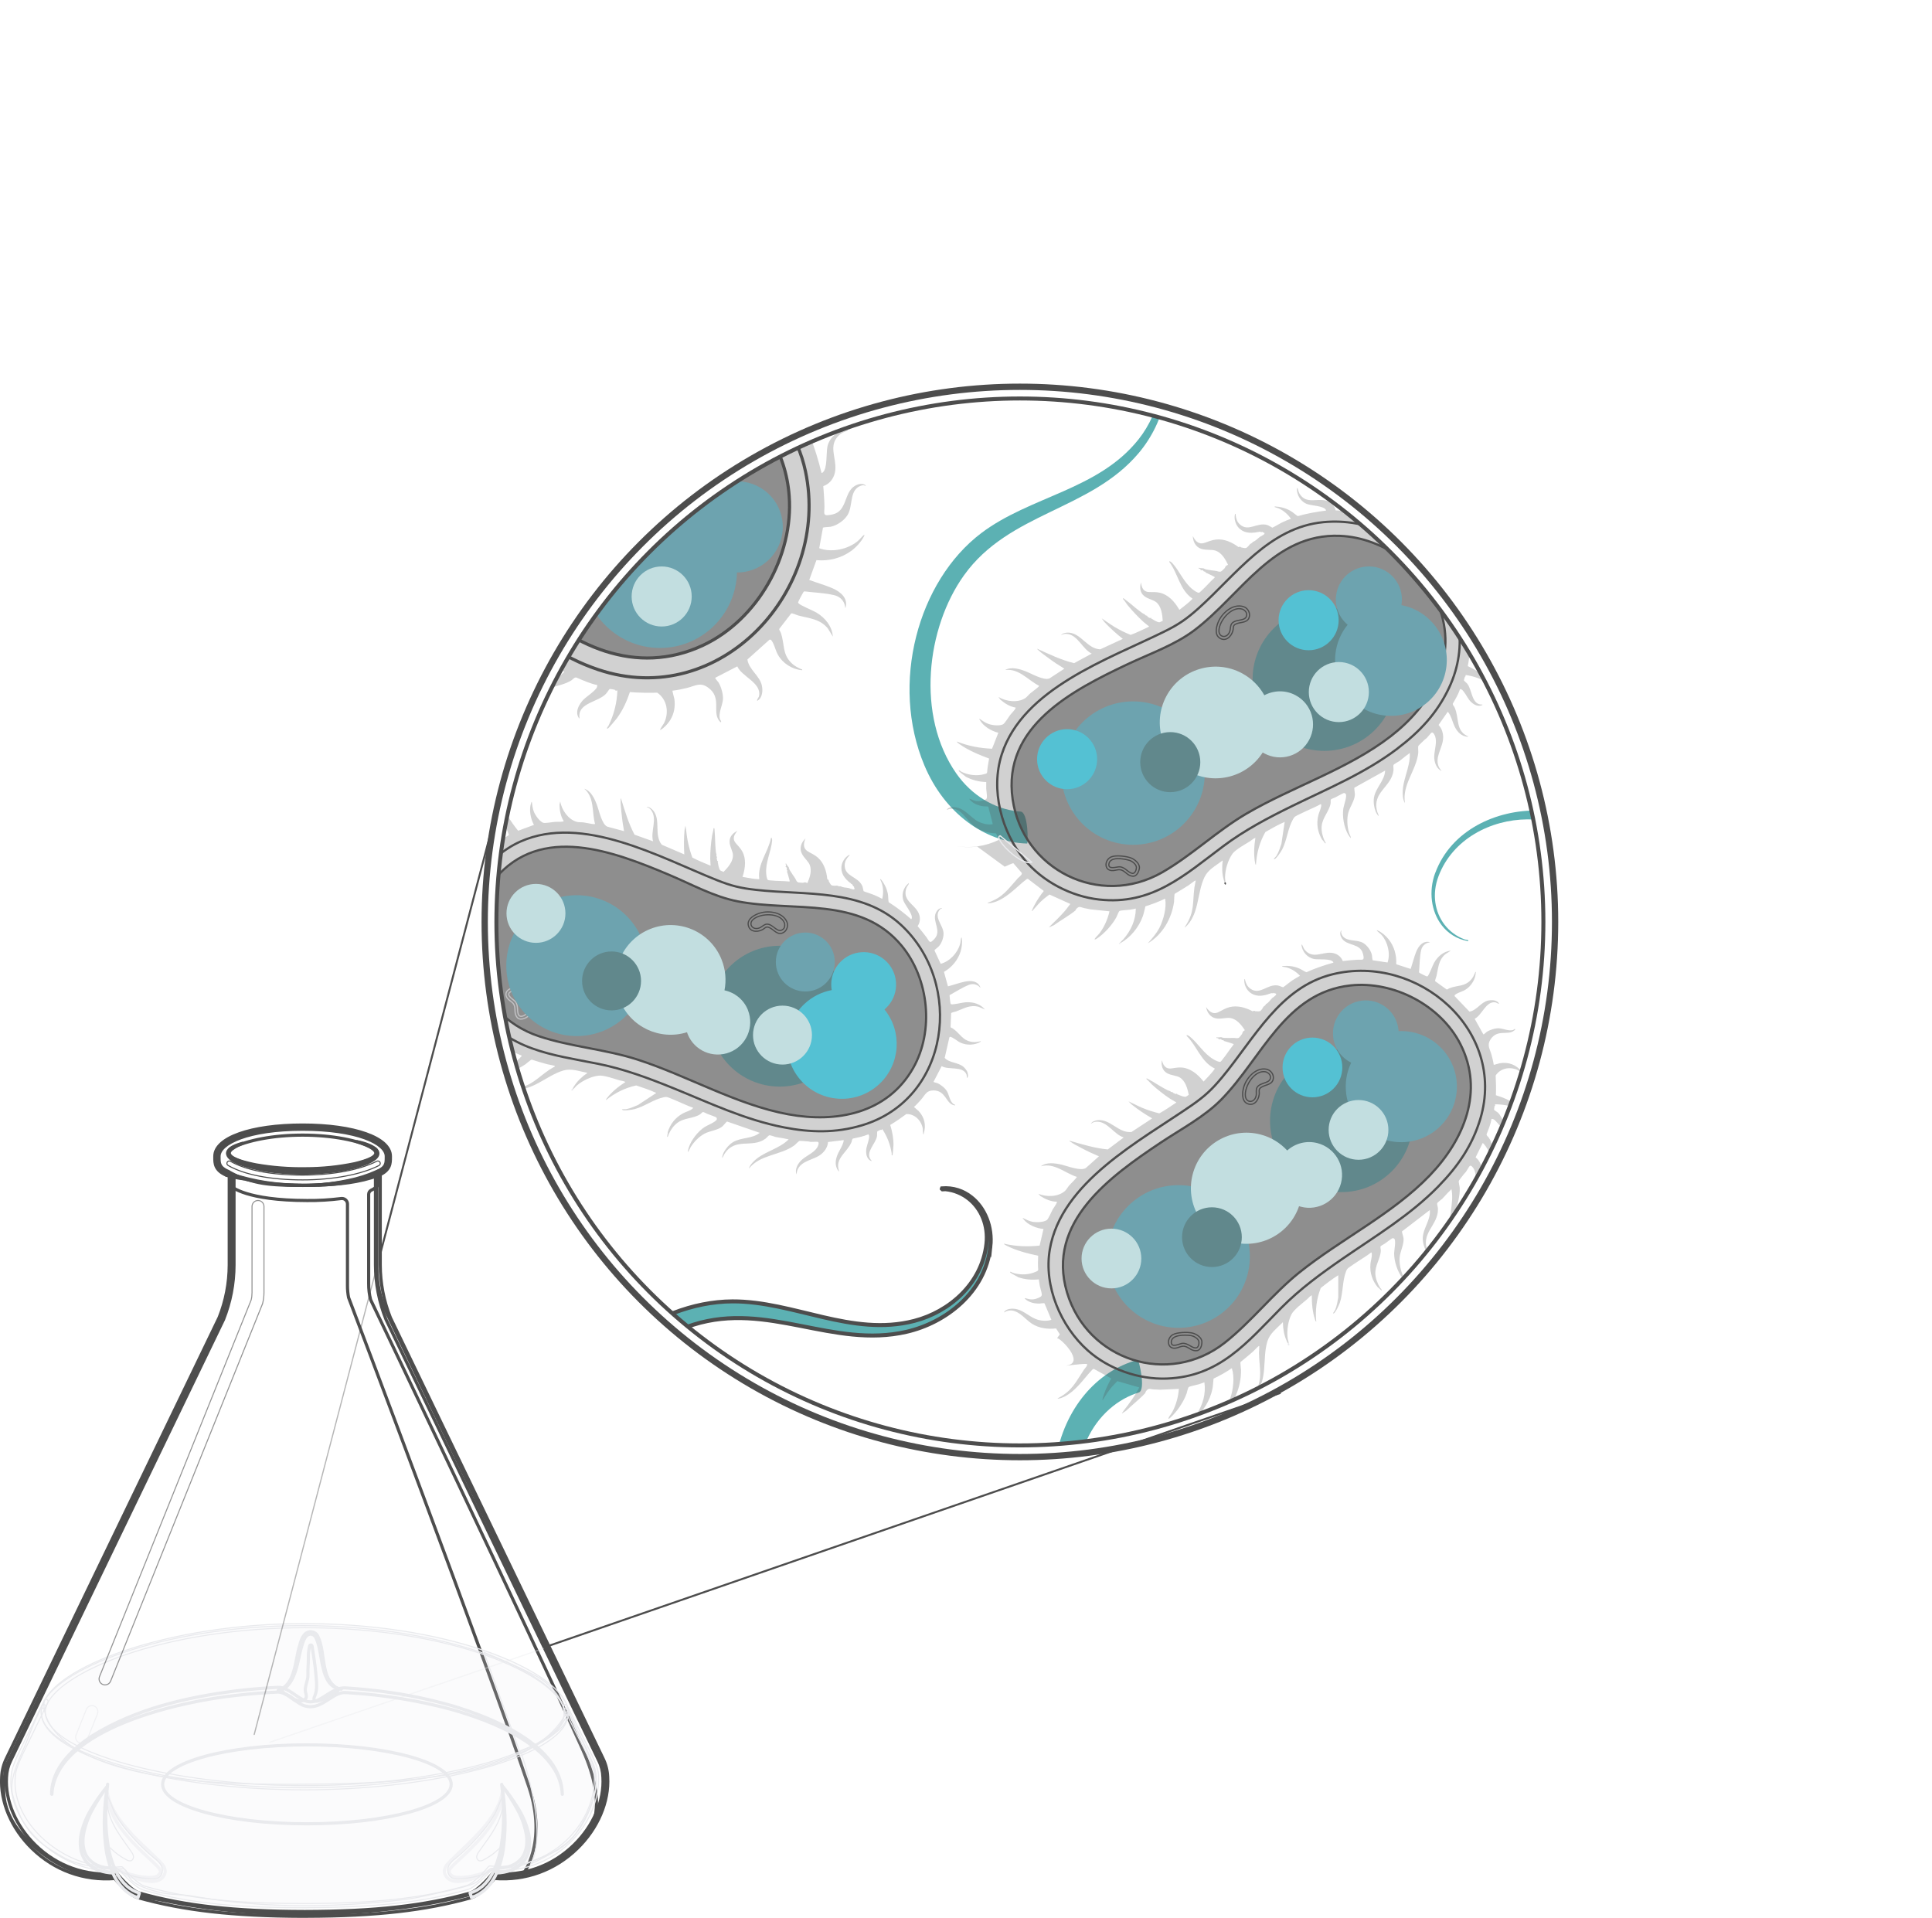 <?xml version="1.0" encoding="UTF-8"?><svg id="Ebene_1" xmlns="http://www.w3.org/2000/svg" xmlns:xlink="http://www.w3.org/1999/xlink" viewBox="0 0 485.02 481.49"><defs><style>.cls-1,.cls-2{fill:#5cb1b3;}.cls-3{opacity:.46;}.cls-3,.cls-4{isolation:isolate;}.cls-4{opacity:.6;}.cls-5{fill:#61888c;}.cls-6{fill:#c2dee0;}.cls-7{fill:#6da3af;}.cls-8,.cls-9,.cls-10,.cls-11,.cls-12,.cls-13,.cls-14,.cls-15,.cls-16,.cls-17,.cls-18,.cls-19,.cls-20,.cls-21,.cls-22,.cls-23,.cls-24,.cls-25,.cls-26,.cls-27{fill:none;}.cls-8,.cls-9,.cls-10,.cls-11,.cls-12,.cls-14,.cls-15{stroke:#e9eaed;}.cls-8,.cls-9,.cls-10,.cls-11,.cls-12,.cls-14,.cls-15,.cls-16,.cls-17,.cls-18,.cls-19,.cls-20,.cls-21,.cls-22,.cls-23,.cls-24,.cls-25,.cls-26,.cls-27{stroke-linecap:round;stroke-linejoin:round;}.cls-8,.cls-20{stroke-width:.31px;}.cls-9,.cls-18{stroke-width:.3px;}.cls-10,.cls-19{stroke-width:.31px;}.cls-11,.cls-17{stroke-width:.3px;}.cls-12,.cls-16{stroke-width:.26px;}.cls-13,.cls-16,.cls-17,.cls-18,.cls-19,.cls-20,.cls-21,.cls-22,.cls-23,.cls-24,.cls-25,.cls-26,.cls-27,.cls-2{stroke:#4d4d4d;}.cls-13,.cls-2{stroke-miterlimit:10;}.cls-14,.cls-22{stroke-width:.79px;}.cls-15{stroke-width:.43px;}.cls-28{opacity:.4;}.cls-29{opacity:.41;}.cls-30{opacity:.52;}.cls-31{opacity:.17;}.cls-32{opacity:.3;}.cls-21{stroke-width:.79px;}.cls-23{stroke-width:.49px;}.cls-24{stroke-width:.56px;}.cls-25{stroke-width:.57px;}.cls-26{stroke-width:.57px;}.cls-27{stroke-width:1.58px;}.cls-33{fill:#54c1d3;}.cls-34{fill:#e9eaed;}.cls-35{opacity:.5;}.cls-35,.cls-36{fill:#4d4d4d;}.cls-36{opacity:.26;}.cls-37{clip-path:url(#clippath);}</style><clipPath id="clippath"><circle class="cls-13" cx="256.04" cy="231.46" r="131.42"/></clipPath></defs><g id="beaker-and-microbes-product"><g id="beaker"><g id="flask"><path class="cls-22" d="M75.96,480.5c-7.99.02-15.97-.5-23.89-1.53-3.67-.49-7.32-1.09-10.94-1.85-3.25-.68-7.32-.71-9.53-3.42-.54-.69-1.17-1.31-1.87-1.83-.35-.32-.76-.58-1.2-.75-.33-.07-.67-.08-1-.03-7.67.6-14.94-3.61-20.35-8.78-4.1-3.88-6.93-9.11-6.13-14.89.16-1.25.08-3.11.6-4.32l53.91-112.06c.73-1.53,2.48-8.14,2.48-9.83v-26.34c6.12,1.8,6.7,2.74,17.94,2.74s12.54-1.2,18.64-3.01v23.86c0,3.94.88,7.83,2.58,11.38l53.74,112.35c.71,1.35,1.08,2.86,1.09,4.38-.04,6.36-2.67,12.44-7.27,16.83-2.68,2.51-4.97,4.38-8.38,5.66-3.74,1.43-7.73,2.12-11.73,2.04-.34-.04-.68.02-1,.15-.19.11-.36.26-.51.43-1.29,1.38-2.41,3.14-4.21,3.68s-3.64.96-5.48,1.37c-3.82.86-7.68,1.54-11.55,2.07-8.6,1.16-17.28,1.73-25.96,1.7"/><path class="cls-22" d="M97.49,290.29c0,1.61.16,3.09-2.62,4.29-4.21,1.8-11.12,3.01-18.89,3.01s-14.66-1.2-18.89-3.01c-2.78-1.2-2.62-2.69-2.62-4.29,0-4.04,8.64-7.31,21.52-7.31s21.52,3.27,21.52,7.31Z"/><path class="cls-22" d="M94.01,288.32c.6.28.87.99.59,1.6-.12.26-.33.47-.59.59-3.96,2.02-10.56,3.34-18.04,3.34s-13.83-1.27-17.81-3.23c-.66-.34-.93-1.16-.58-1.82.13-.25.33-.45.58-.58,3.98-1.96,10.48-3.24,17.81-3.24,7.48,0,14.06,1.32,18.04,3.34Z"/><polygon class="cls-22" points="94.34 294.58 94.34 294.58 95.39 294.58 94.34 294.58"/><path class="cls-22" d="M92.5,295.45v.08c-1.1.26-2.54.6-4.21.88l4.21-.97Z"/><path class="cls-22" d="M147.79,459.91l-7.51,7.08-9.02,3.61s6.27-7.93,1.52-21.98c-10.58-31.37-45.27-122.86-45.27-122.86-.19-.97-.28-1.96-.28-2.95v-20.54c0-.76-.62-1.38-1.38-1.38-.06,0-.13,0-.19.01-2.85.36-5.72.53-8.59.5-15.3-.02-18.91-3.49-18.91-3.49l-.13-3.07c6.07,1.8,10.75,2.74,19.04,2.74,3.78-.07,7.55-.47,11.26-1.2,1.64-.31,3.08-.6,4.21-.88,1.46-.35,2.34-.6,2.34-.6v2.67c-.48.54-1.07.97-1.73,1.26-.37.2-.6.6-.6,1.02v22.39c-.01,1.37.15,2.73.49,4.06,0,0,40.29,84.22,53.23,112.91,6.78,15,1.53,20.71,1.53,20.71Z"/><path class="cls-22" d="M89.64,286.63c3.48.65,8.27,2.79,2.62,5.31-4.92,1.99-10.32,2.44-15.56,2.57-5.26,0-10.61-.42-15.63-2.06-4.73-1.58-5.69-3.91-.19-5.41-.97.36-1.88.86-2.71,1.47-2.77,2.27,4.76,3.67,6.16,3.95,4.09.71,8.24,1.03,12.39.96,4.15,0,8.29-.42,12.35-1.27,6.24-1.49,7.56-3.22.6-5.51h-.02Z"/><path class="cls-22" d="M95.08,295.07l-.42-.97c2.32-1,2.31-2.07,2.31-3.56v-.25c0-3.29-7.36-6.79-20.99-6.79s-20.99,3.5-20.99,6.79v.25c0,1.48-.01,2.55,2.3,3.56l-.42.97c-2.96-1.28-2.95-3-2.94-4.53v-.25c0-4.62,9.06-7.84,22.04-7.84s22.04,3.22,22.04,7.84v.25c0,1.52.02,3.25-2.94,4.53Z"/><path class="cls-22" d="M61.12,295.94c-1.44-.18-2.86-.47-4.25-.87l.42-.97c1.23.71,2.51,1.32,3.83,1.83Z"/><path class="cls-22" d="M77.04,481.1h-1.09c-17.44-.06-29.84-1.47-41.31-4.68-2.18-.59-5.03-3.86-5.82-4.8-7.79.6-15.16-2.07-20.77-7.54-5.16-5.02-8.01-11.74-7.63-17.96.07-1.6.46-3.16,1.17-4.61l53.43-110.74c1.66-4.18,2.52-8.63,2.53-13.17v-22.32h1.2v22.32c-.01,4.7-.9,9.29-2.63,13.66L2.68,442.03c-.64,1.3-.99,2.7-1.05,4.15-.36,5.89,2.35,12.26,7.26,17.04,5.44,5.3,12.59,7.84,20.15,7.18l.32-.03.2.25c.91,1.13,3.65,4.16,5.41,4.64,11.48,3.22,23.92,4.61,41.53,4.64,17.59-.03,30.03-1.42,41.53-4.64,1.76-.5,4.51-3.52,5.41-4.65l.2-.25.32.03c7.54.67,14.69-1.89,20.13-7.19,4.92-4.79,7.64-11.15,7.27-17.02-.05-1.46-.4-2.86-1.04-4.16l-53.41-110.75c-1.75-4.4-2.63-9-2.65-13.69v-23.01h1.2v23.01c.01,4.54.87,8.99,2.54,13.21l53.39,110.71c.71,1.45,1.1,3.01,1.16,4.62.38,6.2-2.47,12.91-7.64,17.94-5.62,5.47-12.98,8.15-20.76,7.55-.79.94-3.64,4.19-5.82,4.8-11.49,3.22-23.89,4.63-41.31,4.68h0Z"/><path class="cls-22" d="M95.06,295.07c-4.84,1.8-9.98,2.29-15.09,2.44,2.53-.22,5.04-.6,7.52-1.12,2.46-.5,4.86-1.26,7.15-2.29.26-.14.58-.03.71.22.14.26.03.58-.22.71-.02.01-.05.02-.07.03Z"/><path class="cls-14" d="M118,475.25c1.17-.34,2.24-.93,3.15-1.73.92-.83,1.7-1.8,2.3-2.89,1.2-2.25,2-4.69,2.38-7.22.42-2.54.62-5.12.6-7.7,0-2.59-.16-5.17-.49-7.74.44,2.56.71,5.14.81,7.73.12,2.61.01,5.22-.31,7.82-.28,2.61-1.01,5.14-2.13,7.51-.61,1.22-1.42,2.32-2.41,3.26-1,.96-2.21,1.68-3.52,2.12l-.37-1.17Z"/><path class="cls-14" d="M34.61,476.45c-1.31-.44-2.51-1.17-3.51-2.13-.98-.95-1.8-2.06-2.41-3.28-1.15-2.38-1.88-4.94-2.16-7.56-.32-2.59-.43-5.21-.31-7.82.1-2.59.38-5.18.81-7.73-.33,2.57-.49,5.15-.49,7.74-.02,2.58.18,5.15.6,7.7.38,2.52,1.18,4.96,2.38,7.22.6,1.08,1.38,2.06,2.3,2.89.91.83,1.99,1.44,3.17,1.79l-.37,1.2Z"/><g class="cls-30"><path class="cls-14" d="M126.18,449.64c.01,1.62-.29,3.22-.9,4.71-.61,1.5-1.39,2.93-2.33,4.25-.93,1.31-1.95,2.56-3.05,3.74-1.09,1.17-2.23,2.29-3.39,3.39l-1.74,1.62c-.57.54-1.2,1.09-1.62,1.61-.19.22-.33.48-.4.76-.03.25.04.5.19.7.1.13.21.25.32.37.1.1.22.19.35.26.3.14.63.24.96.28,1.53.11,3.07-.05,4.55-.46,1.54-.35,3.03-.87,4.46-1.56-1.32.92-2.76,1.64-4.28,2.15-.76.27-1.54.49-2.33.66-.82.18-1.65.25-2.49.21-.46-.03-.91-.13-1.33-.31-.23-.1-.45-.24-.64-.4-.18-.15-.34-.32-.48-.51-.35-.43-.51-.98-.46-1.53.08-.5.29-.97.6-1.37.52-.64,1.09-1.25,1.71-1.8l1.72-1.65c1.15-1.09,2.29-2.17,3.38-3.3,1.1-1.11,2.15-2.27,3.13-3.49,1.92-2.42,3.57-5.15,4.06-8.32Z"/></g><g class="cls-30"><path class="cls-14" d="M26.83,449.64c.5,3.17,2.15,5.9,4.08,8.33.98,1.22,2.02,2.38,3.13,3.49,1.09,1.13,2.23,2.21,3.39,3.3l1.72,1.65c.61.56,1.18,1.16,1.71,1.8.32.4.52.87.6,1.37.06.55-.11,1.1-.46,1.53-.14.18-.3.35-.48.51-.19.17-.41.3-.64.4-.42.18-.87.28-1.32.31-.84.04-1.67-.03-2.49-.21-.79-.17-1.58-.38-2.34-.66-1.52-.51-2.96-1.23-4.28-2.15,1.42.68,2.92,1.21,4.46,1.56,1.48.41,3.01.57,4.54.46.33-.05.66-.15.96-.3.13-.07.24-.16.34-.26.12-.11.23-.24.32-.37.16-.19.23-.45.19-.7-.07-.28-.2-.55-.4-.76-.43-.52-1.06-1.06-1.62-1.61l-1.73-1.62c-1.15-1.09-2.3-2.21-3.39-3.39-1.1-1.18-2.12-2.43-3.05-3.74-.94-1.32-1.73-2.74-2.33-4.25-.61-1.5-.92-3.1-.91-4.71Z"/></g><path class="cls-14" d="M126.18,448.46c1.47,1.8,2.8,3.7,3.99,5.69,1.23,2,2.11,4.2,2.6,6.49.22,1.18.24,2.39.05,3.57-.19,1.23-.72,2.37-1.53,3.31-.83.92-1.88,1.63-3.05,2.04-1.16.41-2.38.63-3.61.66v-1.2c1.1.02,2.19-.13,3.25-.44,1.03-.32,1.97-.89,2.73-1.66,1.52-1.56,1.86-3.97,1.55-6.19-.38-2.26-1.15-4.44-2.27-6.44-1.1-2.03-2.34-3.98-3.72-5.84Z"/><path class="cls-14" d="M26.93,448.46c-1.38,1.85-2.63,3.81-3.73,5.84-1.12,2-1.88,4.18-2.27,6.44-.31,2.22,0,4.63,1.55,6.19.76.77,1.7,1.34,2.74,1.66,1.05.32,2.14.47,3.24.44v1.2c-1.23-.03-2.45-.25-3.61-.66-1.17-.42-2.23-1.12-3.06-2.04-.8-.94-1.32-2.09-1.51-3.31-.19-1.18-.17-2.39.05-3.57.49-2.3,1.37-4.49,2.6-6.49,1.2-1.99,2.53-3.9,4-5.69Z"/><ellipse class="cls-14" cx="77.05" cy="447.97" rx="36.22" ry="9.91"/><path class="cls-14" d="M76.35,411.01c-.93,2.07-1.2,4.31-1.71,6.49-.23,1.12-.56,2.21-.99,3.27-.35.97-.91,1.86-1.62,2.61-.23.22-1.12.7-1.17,1-.1.69,1.7,1.24,2.21,1.65.57.52,1.27.87,2.02,1.02.78.1,1.68-.29,1.8-.98.02-.4-.04-.79-.18-1.17-.33-1.55.68-2.96.6-4.47-.05-1.37.1-2.68.11-4.06-.04-1.07.07-2.14.32-3.19.07-.16.26-.24.42-.17.09.04.16.12.18.21.32,2.26.74,4.51.93,6.78.15,1.8.51,4.03-.23,5.75-.11.22-.19.46-.23.71-.02.25.12.5.35.6.2.06.4.06.6,0,1.25-.3,2.43-.84,3.49-1.57l1.24-.76c.25-.15.52-.4.38-.6-.05-.07-.11-.12-.18-.16-4.02-2.68-3.43-7.97-4.61-11.91-.34-1.14-1.25-2.5-2.63-2.07-.5.16-.9.53-1.11,1.02Z"/><path class="cls-14" d="M69.85,424.33c4.32-1.29,4.21-7.52,5.35-11.15.31-1.07.6-2.26,1.5-3.05.84-.71,2.09-.61,2.8.23.15.17.26.37.34.58,1.97,3.8.49,12.15,5.82,13.15-5.53-.6-4.44-9.13-6.33-12.87-.23-.59-.8-.97-1.44-.96-1.37.13-1.8,1.93-2.16,3.08-1.11,3.61-1.37,10.06-5.87,11.01h0Z"/><path class="cls-14" d="M12.96,450.44c-.04-6.55,5.32-11.49,10.43-14.79,10.75-6.61,23.36-9.54,35.75-11.12,3.12-.39,6.25-.66,9.39-.84l1.2-.07c1.29-.08,2.57.7,3.57,1.34,3.01,2.03,4.35,3.39,7.82,1.13,1.6-.96,3.49-2.46,5.65-2.33,1.8.11,4.03.31,5.87.5,7.04.7,14,2.02,20.81,3.96,10.08,3.01,27.49,9.84,27.72,22.25-.63-12.12-18-18.54-27.97-21.34-8.29-2.21-16.77-3.59-25.33-4.13-.55-.05-1.11-.07-1.67-.07-1.62.19-2.93,1.27-4.46,2.19-2.44,1.59-4.65,1.98-7.13.16-1.57-.91-2.98-2.41-4.81-2.48-3.5.17-7.01.42-10.48.84-13.45,1.4-45.38,8.2-46.3,24.83l-.05-.02Z"/></g><g id="liquid"><path class="cls-12" d="M149.3,450.44c-.1.39-.55,1.91-.68,2.3-1.43,4.28-4.24,9.07-8.22,11.48-2.58,1.56-5.34,2.38-8.09,3.61-2.75,1.23-6.04,1.03-8.93,1.23-.69.05-2.52,2.77-4,3.61-1.29.73-5.49,1.73-6.94,2.04-4.03.85-7.49,1.8-11.59,2.26-8.07.96-16.19,1.45-24.32,1.47-3.16,0-6.33-.09-9.49-.26-6.27-.34-12.52-1.06-18.7-2.15-2.84-.51-5.45-.25-8.25-.94-2.04-.5-6.22-1.67-7.48-3.55-.36-.54-.6-1.17-.91-1.73-.11-.26-.31-.47-.56-.6-.22-.07-.45-.08-.68-.04-1.92.13-3.85.02-5.75-.34-3.11-.51-6.13-.99-8.85-2.57-3.13-1.8-6.21-3.61-8.42-6.43-2.11-2.7-3.44-6.12-4.29-9.4-1.02-3.96,2.24-9.86,3.68-13.52,2.47-6.27,1.42-3.67,4.26-9.78,0,0-4.32,20.82,58.78,20.82,24.05,0,64,0,72.6-18.57,2.62,6.69,8.64,13.82,6.83,21.05Z"/><path class="cls-12" d="M141.4,428.48c3.54,10.49-29.3,20.35-65.43,20.35s-68.33-9.6-65.44-20.35c2.37-8.77,29.3-20.35,65.44-20.35s62.41,11.43,65.43,20.35Z"/><path class="cls-12" d="M121.5,414.83l9.18,25.51s11.48-5.63,11.48-8.74-2.6-8.09-7.47-10.75c-4.87-2.66-13.18-6.01-13.18-6.01Z"/><path class="cls-12" d="M141.93,429c-.22,0-.42-.14-.49-.35-2.76-8.17-27.47-20-64.93-20-16.37,0-32.43,2.44-45.22,6.86-11.01,3.81-18.57,8.83-19.72,13.11-.07.28-.36.44-.64.37-.28-.07-.44-.36-.37-.64,2.64-9.79,31.4-20.74,65.94-20.74,16.46,0,32.55,2.44,45.31,6.86,11.3,3.92,19,9.09,20.61,13.85.09.27-.05.57-.33.66-.05.02-.11.03-.17.03Z"/><path class="cls-12" d="M130.65,439.52c1.95,5.6,6.58,21.05,2.63,28.39,0,0,8.46-3.61,11.23-7.57,2.77-3.96,7.49-12.68,3.86-18.59l-5.61-12.03s-2.01,5.09-5.59,6.93c-2.11,1.09-4.29,2.04-6.52,2.86Z"/><path class="cls-12" d="M120.29,464.8c-.29.35-.49.76-.6,1.2-.1.46.13.93.55,1.15.42.09.85,0,1.2-.23,1.44-.75,2.76-1.71,3.91-2.86.06-.07.14-.11.22-.13.19,0,.26.25.26.44,0,1.2-.32,2.96-1.15,3.91-2.18,2.5-5.94,3.14-9.07,3.42-.68.1-1.38.04-2.03-.19-1.14-.48-1.44-2.02-.94-3.07.43-.74,1.01-1.38,1.72-1.86,2.57-2.14,4.94-4.52,7.07-7.11,1.05-1.27,1.98-2.63,2.78-4.06.8-1.44,1.24-3.12,2.03-4.51.57,5.53-3,9.68-5.94,13.89Z"/><path class="cls-12" d="M32.9,464.8c.29.35.49.76.6,1.2.09.46-.13.93-.55,1.15-.42.09-.85,0-1.2-.23-1.45-.75-2.77-1.71-3.92-2.86-.05-.07-.13-.12-.22-.13-.19,0-.26.25-.26.44,0,1.2.32,2.96,1.16,3.91,2.18,2.5,5.94,3.14,9.07,3.42.68.1,1.37.04,2.02-.19,1.14-.48,1.44-2.02.94-3.07-.43-.74-1.01-1.38-1.72-1.86-2.57-2.14-4.94-4.52-7.06-7.11-1.05-1.27-1.98-2.63-2.78-4.06-.8-1.44-1.24-3.12-2.02-4.51-.54,5.53,3.02,9.68,5.94,13.89Z"/><path class="cls-12" d="M126.56,456.36c-.11-2.74-.31-5.48-.6-8.2,2.03,2.73,3.81,5.65,5.29,8.72.49.93.85,1.92,1.08,2.95.35,1.86-.08,3.78-.6,5.61-.13.54-.33,1.06-.6,1.55-.37.55-.85,1.03-1.41,1.38-1.27.9-2.78,1.4-4.33,1.43-.17,0-.35-.03-.5-.11-.35-.24-.23-.78-.09-1.17,1.55-4.25,1.69-8.87,1.8-13.39"/><path class="cls-12" d="M23.16,467.7c-1.44-1.27-2.3-3.09-2.37-5.01,0-.74.08-1.47.23-2.19.87-4.42,2.89-8.54,5.86-11.92-.54,3.89-.64,7.83-.31,11.75.15,2.21.53,4.39,1.14,6.51.17.6,1.08,2.15.6,2.68s-1.86,0-2.36-.19c-1.03-.34-1.98-.89-2.8-1.62Z"/><path class="cls-12" d="M76.35,411.01c-.93,2.07-1.2,4.31-1.71,6.49-.23,1.12-.56,2.21-.99,3.27-.35.97-.91,1.86-1.62,2.61-.23.22-1.12.7-1.17,1-.1.69,1.7,1.24,2.21,1.65.57.52,1.27.87,2.02,1.02.78.1,1.68-.29,1.8-.98.02-.4-.04-.79-.18-1.17-.33-1.55.68-2.96.6-4.47-.05-1.37.1-2.68.11-4.06-.04-1.07.07-2.14.32-3.19.07-.16.26-.24.42-.17.09.04.16.12.18.21.32,2.26.74,4.51.93,6.78.15,1.8.51,4.03-.23,5.75-.11.22-.19.46-.23.71-.02.25.12.5.35.6.2.06.4.06.6,0,1.25-.3,2.43-.84,3.49-1.57l1.24-.76c.25-.15.52-.4.38-.6-.05-.07-.11-.12-.18-.16-4.02-2.68-3.43-7.97-4.61-11.91-.34-1.14-1.25-2.5-2.63-2.07-.5.16-.9.53-1.11,1.02Z"/><g class="cls-32"><path class="cls-12" d="M69.85,424.33c4.28-1.35,4.13-7.55,5.23-11.19.31-1.08.64-2.3,1.54-3.1.89-.75,2.22-.63,2.97.26.15.17.26.37.35.58,2,3.81.41,12.12,5.72,13.23-5.54-.52-4.57-9.09-6.43-12.81-.2-.55-.73-.92-1.32-.91-1.3.13-1.7,1.89-2.06,3.01-1.14,3.61-1.43,10.07-6.01,10.98l.03-.04Z"/></g><g class="cls-32"><path class="cls-12" d="M12.96,450.44c-.03-6.54,5.35-11.43,10.47-14.73,10.76-6.58,23.34-9.46,35.73-11.05,3.5-.43,7.03-.72,10.55-.89,2.12-.04,3.74,1.62,5.41,2.62,2.16,1.58,3.87,1.2,6.01-.17,1.61-.96,3.43-2.44,5.56-2.32l1.2.08,2.35.19c13.97,1.34,28.26,4.16,40.42,11.54,5.11,3.29,10.5,8.19,10.46,14.73-.17-6.49-5.56-11.2-10.7-14.35-12.83-7.5-27.94-10.1-42.58-11.26l-1.17-.07c-1.91-.06-3.38,1.2-5.05,2.22-2.44,1.58-4.53,1.94-6.98.16-1.58-.92-3.01-2.48-4.91-2.51-3.5.16-7.01.43-10.49.84-13.5,1.44-45.4,8.24-46.3,24.97h.02Z"/></g><g class="cls-3"><ellipse class="cls-12" cx="77.05" cy="447.97" rx="36.22" ry="9.91"/></g><path class="cls-12" d="M76.47,449.35c-30.09,0-57.86-6.63-64.59-15.41-1.41-1.84-1.86-3.72-1.36-5.6.08-.28.37-.45.64-.37.28.08.45.36.37.64-.42,1.55-.02,3.12,1.18,4.69,6.44,8.41,34.45,15,63.76,15s57.93-6.68,64.06-15.2c1.07-1.5,1.37-2.99.88-4.46-.09-.28.06-.57.33-.67.27-.09.57.06.67.33.61,1.8.26,3.62-1.02,5.41-6.3,8.77-34.81,15.64-64.91,15.64Z"/><path class="cls-12" d="M77.03,478.96h-1.05s-.02,0-.04,0c-13.15-.03-27.04-.64-39.91-4.42-2.09-.6-5.04-3.92-5.8-4.81-7.7.68-15.99-2.71-21.71-8.89-4.51-4.87-6.54-10.73-5.57-16.07.21-1.17.88-2.9,2.04-5.3l6.1-12.56c.13-.26.44-.37.7-.24.26.13.37.44.24.7l-6.1,12.56c-1.1,2.28-1.76,3.97-1.95,5.02-.9,5.02,1.03,10.54,5.31,15.17,5.48,5.93,13.77,9.28,21.11,8.54.18-.02.35.05.46.19.94,1.14,3.76,4.19,5.46,4.68,12.92,3.79,26.9,4.36,40.13,4.37,17.77-.02,29.97-1.39,40.72-4.54,1.71-.5,4.49-3.55,5.42-4.69.11-.14.28-.21.46-.19,7.34.68,14.21-1.69,19.35-6.66,4.6-4.45,7.14-10.55,6.8-16.32-.08-1.34-1.42-4.1-2.06-5.43l-.07-.15-5.64-11.22c-.13-.26-.03-.58.23-.71.26-.13.58-.03.71.23l5.72,11.38c1.01,2.07,2.09,4.4,2.17,5.83.36,6.07-2.3,12.48-7.12,17.14-5.3,5.13-12.35,7.6-19.9,6.97-.75.89-3.67,4.2-5.76,4.82-10.73,3.15-22.86,4.53-40.41,4.58-.01,0-.03,0-.04,0Z"/><path class="cls-12" d="M124,469.36c2.84-6.69,2.72-14.28,1.95-21.4,1,5.42,1.15,10.96.43,16.42-.26,1.85-.74,3.67-1.41,5.41-.09.28-.39.43-.66.34-.28-.09-.43-.39-.34-.66.01-.03.02-.06.04-.09v-.02Z"/><path class="cls-12" d="M28.04,469.84c-2.61-6.95-2.13-14.65-1-21.85-.77,7.14-.9,14.74,1.97,21.44.11.27,0,.57-.27.69-.27.11-.57,0-.69-.27Z"/><path class="cls-12" d="M126.18,448.46c2.84,3.64,5.65,7.55,6.55,12.19.76,3.76-.69,7.56-4.52,8.86-1.15.4-2.35.62-3.57.64-.29,0-.53-.22-.54-.51,0-.29.22-.53.5-.54,0,0,.02,0,.02,0,1.11.01,2.21-.15,3.27-.48,3.51-1.02,4.86-4.51,4.3-7.91-.72-4.55-3.37-8.59-6.01-12.27l-.02.02Z"/><path class="cls-12" d="M26.93,448.46c-2.66,3.69-5.33,7.72-6.01,12.27-.57,3.41.79,6.89,4.3,7.91,1.06.33,2.16.48,3.27.46.29,0,.52.22.53.5,0,0,0,0,0,.01,0,.29-.23.53-.52.54,0,0-.01,0-.02,0-1.21-.03-2.42-.24-3.57-.64-3.83-1.3-5.27-5.11-4.52-8.86.91-4.64,3.72-8.55,6.56-12.19h-.02Z"/></g><g class="cls-31"><path class="cls-34" d="M150.25,445.45c-.08-1.43-1.16-3.76-2.17-5.83l-5.65-11.25s0-.04,0-.06c-1.6-4.76-9.31-9.93-20.61-13.85-12.76-4.42-28.85-6.86-45.31-6.86-32.67,0-60.15,9.79-65.27,19.13-.06.05-.11.1-.14.18l-6.1,12.56c-1.16,2.4-1.83,4.13-2.04,5.3-.74,4.08.28,8.47,2.81,12.48.5.91,1.05,1.79,1.68,2.59,1.05,1.35,2.3,2.46,3.66,3.45,4.1,3.45,9.07,5.66,14.09,6.32,1.06.34,2.17.53,3.29.56,0,0,.01,0,.02,0,.08,0,.15-.02.22-.06,0,0,0,0,0,0,.14-.06.24-.17.28-.31.41-.01.82-.03,1.23-.07.76.89,3.71,4.21,5.8,4.81,12.87,3.78,26.75,4.39,39.91,4.42.01,0,.02,0,.04,0h1.05s.03,0,.04,0c17.55-.05,29.68-1.43,40.41-4.58,2.09-.61,5-3.93,5.76-4.82.24.02.48.03.72.04-.02.24.12.47.36.54.09.03.18.02.26,0,.03,0,.05.02.08.02,1.22-.03,2.42-.24,3.57-.64.02,0,.03-.01.05-.02,5.61-.58,10.77-2.95,14.87-6.92,4.82-4.66,7.48-11.07,7.12-17.14ZM22.35,440.83c4.25,1.77,9.45,3.34,15.33,4.63-6.6-1.25-11.58-2.87-15.33-4.63ZM48.34,476.04c1.8.32,3.61.59,5.42.85-2.67-.29-5.33-.67-7.96-1.14.84.06,1.68.14,2.54.3Z"/></g><g id="highlight-hidden"><path class="cls-16" d="M75.97,296.22c-8.04,0-14.68-1.29-18.71-3.63-.29-.17-.38-.53-.22-.82.17-.29.53-.38.82-.22,3.85,2.24,10.28,3.47,18.11,3.47,7.4,0,14.36-1.3,18.62-3.48.3-.15.66-.03.81.26.15.3.03.66-.26.81-4.42,2.26-11.59,3.61-19.17,3.61Z"/><g class="cls-4"><path class="cls-12" d="M20.48,437.65c-.19,0-.38-.04-.56-.11-.77-.31-1.14-1.19-.83-1.96l2.59-6.43c.31-.77,1.18-1.14,1.96-.83.77.31,1.14,1.19.83,1.96l-2.59,6.43c-.24.59-.8.94-1.4.94Z"/></g><g class="cls-4"><path class="cls-16" d="M26.37,423.01c-.19,0-.38-.04-.56-.11-.77-.31-1.14-1.19-.83-1.96l38.07-94.57c.15-.61.22-1.24.22-1.87v-21.61c0-.83.67-1.5,1.5-1.5s1.5.67,1.5,1.5v21.61c0,.91-.11,1.82-.33,2.7-.02.07-.04.13-.06.19l-38.11,94.67c-.24.59-.8.94-1.4.94Z"/></g></g></g><line class="cls-23" x1="95.58" y1="314.34" x2="126.58" y2="196.15"/><g class="cls-29"><line class="cls-18" x1="63.82" y1="435.44" x2="94.74" y2="317.54"/></g><line class="cls-23" x1="137.58" y1="413.26" x2="321.31" y2="349.75"/><g class="cls-28"><line class="cls-9" x1="67.74" y1="437.41" x2="136.39" y2="413.87"/></g><g id="microbes2"><g class="cls-37"><path class="cls-2" d="M248.63,312.95c.54-4.95-1.4-9.67-4.78-12.35-2.02-1.61-4.57-2.49-7.41-2.26-.03.05-.03.1,0,.15,0,0,0,0,0,.01.03.04.11.11.13.12.06.01.6-.08.79-.06,2.22.23,4.22,1.08,5.86,2.38,3.14,2.5,4.94,6.66,4.42,11.34-1.13,10.04-9.35,17.07-18.11,19.34-15.7,4.06-30.28-4.96-45.65-4.9-19.95.08-40.99,16.47-46.42,38.08-3.15,12.52.49,24.52,8.85,31.16.21.17.43.33.65.49,1.12.83,2.31,1.57,3.58,2.2,2.35,1.17,4.96,1.98,7.8,2.38l-.04-.11-3.47-9.33c-1.84-.73-3.52-1.77-5.01-3.05-.18-.15-.35-.31-.52-.47-4.32-4-6.87-10.14-6.64-16.9.61-17.63,15.91-33.73,31.45-38.61,18.61-5.84,35.05,6.04,53.46,1.8,9.89-2.27,19.81-9.93,21.06-21.42Z"/><path class="cls-1" d="M360.31,219.13c-1.73,4.67-1.01,9.72,1.62,13.15,1.57,2.05,3.82,3.52,6.64,4,.04-.04.05-.09.03-.14,0,0,0,0,0-.01-.02-.04-.08-.14-.1-.14-.06-.03-.6-.07-.78-.13-2.1-.77-3.83-2.08-5.1-3.74-2.43-3.19-3.17-7.66-1.51-12.08,3.54-9.46,13.23-14.27,22.28-14.33,16.22-.11,28.15,12.2,43.08,15.9,19.36,4.79,43.77-5.97,54.31-25.6,6.11-11.38,5.51-23.9-.98-32.38-.17-.21-.34-.43-.51-.64-.88-1.08-1.85-2.09-2.93-3.01-2-1.71-4.33-3.13-6.98-4.21v.11s1.11,9.89,1.11,9.89c1.6,1.16,2.98,2.58,4.11,4.18.14.19.26.39.39.58,3.22,4.94,4.19,11.51,2.31,18.01-4.89,16.94-23.66,28.83-39.92,29.76-19.47,1.12-32.52-14.41-51.41-14.8-10.15-.21-21.63,4.79-25.65,15.64Z"/><path class="cls-1" d="M289.84,83.95c-2.54-4.28-6.92-6.89-11.24-7.01-2.58-.07-5.14.75-7.28,2.65,0,.06.04.1.09.12,0,0,0,0,.01,0,.05.01.16.02.17.02.06-.03.43-.43.6-.52,1.92-1.15,4.03-1.67,6.12-1.61,4.01.11,7.95,2.36,10.34,6.42,5.12,8.7,2.77,19.26-2.87,26.34-10.12,12.68-27.19,14.21-39.45,23.49-15.9,12.04-22.9,37.78-14.26,58.32,5,11.91,15.12,19.32,25.79,19.61.27,0,.31-7.9-1.65-8.03-.23-.01-.47-.04-.7-.06-5.86-.61-11.58-3.98-15.45-9.53-10.09-14.46-7.53-36.52,1.97-49.76,11.37-15.84,31.66-16.22,43.84-30.66,6.55-7.76,9.88-19.83,3.98-29.77Z"/><path class="cls-1" d="M346.15,458.43c-1.49,4.75-5.15,8.3-9.33,9.41-2.5.66-5.18.45-7.7-.9,0-.06.01-.1.06-.13,0,0,0,0,.01,0,.04-.02.15-.06.17-.05.06.01.52.32.7.37,2.13.68,4.3.7,6.33.16,3.87-1.03,7.19-4.12,8.59-8.63,2.99-9.65-1.73-19.38-8.85-24.97-12.76-10.01-29.73-7.58-43.8-13.79-18.25-8.06-30.97-31.51-27.29-53.48,2.13-12.74,10.27-22.27,20.59-25.01.26-.07,2.12,7.62.24,8.19-.22.07-.44.14-.66.22-5.57,1.94-10.36,6.54-12.85,12.83-6.5,16.39,1.07,37.27,13.36,47.97,14.71,12.8,34.54,8.5,49.71,19.76,8.15,6.05,14.17,17.03,10.72,28.06Z"/><path class="cls-26" d="M361.1,297.85c-7.07,7.22-15.6,12.35-23.85,18.02-5.49,3.78-10.85,7.69-15.61,12.49-8.54,8.63-15.44,17.26-28.74,17.74-7.06.26-14.58-2.38-19.85-7.09-6.74-6.01-11.05-16.05-9.51-25.27,2.85-17.04,22.72-27.3,35.59-36.22,3.33-2.31,5.11-3.97,7.72-7.11,8.03-9.66,14.43-22.54,27.65-25.8,21.35-5.28,43.8,13.99,37.13,36.28-2.03,6.77-5.68,11.99-10.53,16.95ZM358.97,295.06c8.55-8.93,13.71-21.07,7.63-32.97-4.96-9.71-16.72-15.85-27.54-14.69-16.44,1.77-22.21,18.17-32.42,28.61-4.29,4.39-10.13,7.44-15.24,10.85-12.68,8.47-28.81,19.96-23.52,37.64,5.1,17.05,25.5,23.7,39.6,12.59,6.66-5.25,12.03-12.27,18.7-17.62,10.47-8.4,23.52-14.73,32.79-24.41Z"/><path class="cls-35" d="M307.48,337.1c6.66-5.25,12.03-12.27,18.7-17.62,10.47-8.4,23.52-14.73,32.79-24.41,8.55-8.93,13.71-21.07,7.63-32.97-4.96-9.71-16.72-15.85-27.54-14.69-16.44,1.77-22.21,18.17-32.42,28.61-1.81,1.86-3.9,3.47-6.09,4.97-.46.28-.91.58-1.34.9-2.6,1.71-5.29,3.3-7.8,4.98-12.68,8.47-28.81,19.96-23.52,37.64,5.1,17.05,25.5,23.7,39.6,12.59Z"/><path class="cls-20" d="M319.67,270.42c.08,1.92-1.87,1.82-2.99,2.52-.87.54-.46.99-.57,1.86-.18,1.55-1.42,3.04-3.06,2.23-1.42-.71-1.17-2.89-.8-4.16.69-2.3,3-4.9,5.62-4.45.95.16,1.76,1.04,1.8,2ZM318.92,270.21c-.09-.54-.73-1.04-1.24-1.13-2.76-.49-5.32,3.67-5.03,6.13.2,1.7,2.16,1.77,2.66.04.22-.75-.12-1.69.31-2.32.9-1.32,3.6-.85,3.3-2.72Z"/><path class="cls-20" d="M301.73,336.86c.03.83-.31,2.17-1.31,2.24-1.18.09-1.7-.6-2.64-.99-1.09-.45-1.8.31-2.84.37-1.97.12-2.11-2.5-.51-3.4,1.08-.61,3.72-.69,4.91-.41.97.23,2.36,1.09,2.39,2.19ZM300.97,336.82c-.12-.76-1.27-1.4-1.98-1.51-1.36-.2-5.08-.34-4.94,1.76.09,1.38,2.07.26,2.76.19,1.4-.14,2.33,1.17,3.39,1.15.68-.01.86-1.06.77-1.6Z"/><path class="cls-36" d="M265.39,335.97c.87-.05,6.87,5.95,2.64,6.8-1.59.32,3.21-.44,4.83-.34h0c.27.4-.5,1.08-.73,1.43-2.07,3.1-2.92,5.25-6.39,7.09-.75.4.48.1.74,0,1.67-.6,3.15-1.91,4.35-3.2,1.21-1.29,2.25-2.74,3.51-4l.26-.08,4.33,2.38c.05.26-.19.4-.29.6-.79,1.52-1.51,3.12-1.9,4.79.22.06.15-.05.22-.16.72-1.1,1.35-2.15,2.22-3.15.42-.48.89-.92,1.32-1.38l5.51,1.57c-.31.56-.61,1.13-.94,1.67-.57.95-1.25,1.87-1.88,2.74-.17.23-1.62,2.05-1.54,2.15l1.1-.74c1.52-1.47,3.37-2.9,4.78-4.42.05-.06.02-.22.08-.31.72-1.05.94-.66,1.96-.59.56.04,1.13.03,1.69.08l4.69-.21c-.15,2.02-.69,4-1.64,5.78-.25.46-.78,1.09-.96,1.52-.15.36.25.12.37.01,1.71-1.5,3.39-3.98,4.16-6.12.14-.38.32-1.41.54-1.63.2-.21,2-.56,2.44-.69.5-.15,1.01-.34,1.5-.53.41,2.85-.38,5.59-1.91,7.97-.19.29-.44.57-.61.83-.05.08-.17.22-.05.3,2.32-1.72,4.02-4.64,4.59-7.47.17-.87.17-1.66.27-2.54,1.56-.77,3.09-1.58,4.51-2.58.18-.02.1.03.13.12.66,2.07.31,5.18-.39,7.23-.53,1.57-1.43,2.91-2.31,4.29,3.3-2.67,5.01-7.01,4.96-11.24,0-.38-.23-1.8-.12-1.99,1.03-.85,2.09-1.7,3.09-2.59.26-.23,1.29-1.35,1.49-1.42.18-.06.11.12.12.21.01.5-.08,1.02-.07,1.52.08,4.05.99,5.95-.82,9.93-.04.08-.15.25-.04.31,3.12-3.67,1.66-8.86,2.97-13.15.62-2.01,2.27-3.15,3.7-4.63.05-.05,0-.16.2-.1.02,1.53.29,3.2.94,4.6.06.14.29.82.51.63-.01-.43-.2-.83-.26-1.26-.25-1.9.09-4.35.98-6.07.58-1.12,2.88-2.88,3.87-3.71.4-.34.72-.81,1.21-1.04-.01,2.04.17,4.28.85,6.21.05.15.11.37.27.44-.28-2.88.07-5.79,1.13-8.47,1.42-1.13,2.86-2.25,4.4-3.2v5.54c-.19,1.04-.35,2.17-.78,3.14-.12.28-.41.58-.5.78-.05.1.01.17.12.13.47-.17,1.39-2.2,1.56-2.72.84-2.51.6-5.43,1.56-7.86.26-.65.38-.71.93-1.11.65-.48,1.4-.93,2.05-1.38,1.1-.74,2.26-1.41,3.3-2.23.25-.09.18.72.18.82-.05.66-.3,1.42-.35,2.1-.19,2.2.5,4.22,1.9,5.88.19,0,.81.82.92.72.15-.15-.27-.49-.35-.61-.66-1.06-1.15-2.22-1.23-3.49-.13-2.17,1.3-3.87,1.37-5.94,0-.26-.15-.84-.09-.97.1-.22.82-.56,1.05-.71.3-.21,1.84-1.39,2.02-1.41.1-.01.33.09.41.16.48.46-.05,2.94-.05,3.68,0,2.06.87,4.67,2.16,6.28.08.1.72.84.81.75-.13-.44-.45-.8-.65-1.22-.67-1.41-1.09-3.34-.92-4.9.17-1.56,1.08-3.11.97-4.69-.02-.34-.48-1.62-.38-1.76l6.97-5.35c.25,2.53-1.7,4.54-1.77,7.07-.03,1.29.6,3.28,1.54,4.17.09.09.13.21.29.18.05-.04-.45-.81-.51-.95-2.11-4.71,2.66-6.58,2.49-10.85-.01-.36-.27-1.08-.18-1.34.08-.23,1.05-.91,1.28-1.13.48-.46.92-1.02,1.36-1.47.31-.31.65-.59.93-.93.75,3.68-1.09,7.32-.11,11.01.13.49.39,1.19.75,1.54-1.43-4.38,1.6-8.44,1.44-12.83-.02-.42-.31-1.47-.24-1.77.03-.14,1.15-1.53,1.35-1.8.13-.17.34-.32.42-.44.17-.23.88-1.49,1.02-1.56.38-.2.88.56,1.03.85.7,1.37.32,3.29.48,4.82.15,1.4.89,3.06,2.36,3.46l-.65-.66c-1.8-2.33.22-5.14-.2-7.74-.18-1.1-.69-2.18-1.59-2.85l1.78-3.59c.1-.07.67.68.76.8.58.83.99,1.85,1.58,2.68.86,1.22,2.01,2.06,3.58,1.95.05-.25-.06-.14-.2-.18-3.12-.95-2.59-4.22-4.18-6.61-.17-.26-.62-.53-.55-.88.49-1.24,1.01-2.51,1.24-3.83.12,0,.24,0,.36.04.61.16,1.78,1.83,2.32,2.33.8.75,2.13,1.48,3.22.87.62-.35-.09-.18-.33-.18-2.25-.02-2.55-3.35-4.01-4.67-.16-.14-.87-.57-.9-.63-.05-.09.05-.83.09-.96.01-.04.26-.06.11-.47,2.21,0,4.4.47,6.41,1.38.09.04.7.54.53.09-.05-.12-1.69-1.4-1.92-1.56-1.45-.99-3.11-1.68-4.79-2.18.07-1.66.03-3.3-.06-4.95,1.16-1.8,3.45-2.27,5.38-1.45.28.12,1.1.7,1.28.69.22,0-.09-.22-.11-.24-1.39-1.69-3.28-2.45-5.49-2.09-.23.04-1.48.45-1.54.4-.12-.87-.35-1.73-.58-2.58-.41-1.49-1.19-2.33-.21-3.83,1.73-2.61,4.33-.88,5.92-2.19.07-.06.35-.28.27-.37-.27-.05-.37.19-.62.25-1.08.28-2.43-.39-3.47-.45-.93-.05-2.29.39-3.07.9-.16.11-.73.71-.85.62l-2.18-3.91c1.83-.86,2.8-4.46,5.18-4.12.29.04.48.24.72.32.5.17-.07-.4-.24-.51-.68-.43-1.56-.43-2.33-.25-1.74.41-2.83,2.47-4.63,2.77l-3.72-3.88v-.26c.72-.65,1.82-.83,2.66-1.34,1.54-.93,2.58-2.67,2.66-4.48-.25-.06-.13.07-.19.19-.27.62-.48,1.12-.93,1.65-1.66,1.95-3.51,1.41-5.6,2.28-.23.1-.43.36-.66.24l-2.83-2.04c-.1-.18.27-1.03.33-1.32.48-2.07.46-3.9,2.17-5.42l1.44-.94c-1.88.2-3.35,1.5-4.24,3.1-.36.65-1.2,3-1.59,3.31-.06.05-.07.08-.16.08-.1,0-1.73-.79-1.86-.89-.07-.05-.13-.09-.15-.19.17-1.84.14-3.7.53-5.51.2-.84.75-1.53,1.57-1.83l.68-.18c-1.81-.49-2.93.99-3.52,2.48-.53,1.35-.88,2.86-1.36,4.23l-3.62-1.18c.13-2.28-.52-4.53-1.94-6.31-.64-.8-1.69-1.71-2.63-2.13-.08-.04-.25-.15-.31-.04.35.43.86.74,1.22,1.15,1.54,1.76,2.25,4.65,1.49,6.89l-3.73-.55c-.1-.08-.16-1.11-.21-1.35-.24-1.1-1.13-2.33-2.09-2.94-1.58-1.01-4-.3-5.19-1.73-.2-.24-.44-.74-.45-1.05,0-.16.16-.33.06-.45-.49.58-.25,1.41.12,1.99,1.3,2.02,4.61,1.16,5.31,3.88.49,1.88-.09,1.45-1.38,1.51-1.23.06-2.46.2-3.68.33-.49-1.26-1.66-2-2.99-2.08-2.23-.14-4.4,1.46-6.31-.46-.51-.52-.53-.76-.82-1.35-.06-.12-.06-.25-.25-.22.12,1.76,1.51,3.33,3.26,3.61,1.09.17,4-.15,4.65.69.06.08.11.1.07.22-2.3.65-4.57,1.4-6.75,2.4-.64-.25-1.2-.7-1.85-.97-1.35-.57-2.74-.71-4.2-.58-.03.22-.02.14.12.17.31.07.66.08.97.17,1.28.37,2.46,1.13,3.36,2.11-.65.36-1.32.74-1.94,1.15-.4.27-.78.59-1.15.86-.18.13-1.08.85-1.16.87-.07.01-1.02-.42-1.32-.46-2.71-.4-4.45,2.53-6.9.81-.77-.54-1.11-1.3-1.33-2.18-.04-.14.08-.23-.17-.2-.15,1.11.39,2.4,1.2,3.14,1.41,1.3,3.16,1.18,4.87.6.03-.08.1-.08.17-.08.06,0,.11.01.17,0,.14-.2.39-.14.6-.14.08,0,.17,0,.25.01.02-.13.25-.12.25.01.06,0,.11,0,.17,0,.88.13-.33.93-.64,1.15-.03.02-.06.05-.09.08-.47.47-.89,1.17-1.5,1.45-.04.06-.06.13-.09.16-.22.31-.24.29-.53.48-.18.31-.56,1.03-.92,1.16-.27.1-.82.03-1.13.02-.18-.01-.19-.1-.2-.1-.08,0-.17,0-.25-.01-.06.04-.15.09-.24.13-1.77-.94-3.86-1.56-5.85-1.04-1.07.28-1.76.77-2.62,1.19-.44.22-.86.36-1.34.28-.82-.13-1.45-.81-1.89-1.5.22,1.34,1.06,2.61,2.52,2.85.7.13,1.4.03,2.06-.05.6-.07,1.13-.11,1.56-.04,1.55.28,2.69,1.68,3.58,3.03-.02.02-.04.04-.06.06-.1.1-.19.18-.33.21-.01.02,0,.06,0,.08l-.09.08s-.06.11-.09.16c-.03.05-.03.22-.11.36-.11.18-.71.96-.86,1.01-.42.15-.78,0-1.15,0-.79,0-1.69.04-2.46,0-.19,0-.61-.09-.79-.19-.37,0-.78.12-1.18.03.02.02-.03.14,0,.16.09.08.57-.03.57.37.06,0,.11,0,.17,0,.01,0,.11-.11.29-.07.15.03.28.16.38.27.04,0,.16,0,.17,0,.2,0,.29-.04.24.18.69.19,1.47.43,2.15.67.11.04.4.1.34.24-.98,1.19-1.82,2.58-2.8,3.76-.11.14-.35.48-.47.55-.33.2-1.37-.35-1.71-.55-2.52-1.42-3.92-4.11-6.15-5.86-.14-.11-.48-.22-.49-.24-.18-.03-.19-.02-.18.16,2.58,2.51,3.63,6.57,7.05,8.19.01.14-.08.22-.15.32-.42.59-1.14,1.37-1.65,1.92-.13.14-.62.67-.99,1.05-.07-.09-.14-.18-.21-.26-1.29-1.58-3.07-3.07-5.2-3.26-1.02-.09-1.76.11-2.64.22-.45.05-.86.04-1.25-.18-.67-.38-.99-1.12-1.17-1.89-.23,1.23.11,2.59,1.3,3.26.56.33,1.21.46,1.8.6.54.13,1.01.26,1.36.46,1.44.84,1.96,2.77,2.3,4.37-.19.14-.65.45-.68.46-.49.17-1.52-.3-2-.51-.13-.06-.3.01-.24-.22-.06,0-.12,0-.17,0,0,0-.06.09-.19.06-.12-.02-.83-.27-.72-.44-.03,0-.06,0-.08,0-.21-.06-.47,0-.58-.28-.03,0-.06,0-.08,0-.58-.18-.73-.29-1.24-.56-1.4-.74-2.75-1.69-4.11-2.39-.21-.11-.3-.26-.58-.2l.08.17c.16.06,1.08,1.1,1.33,1.33,1.43,1.29,2.98,2.52,4.58,3.58.44.29.96.54,1.4.82.07.04.14-.02.1.15-1.39.92-2.75,1.89-4.22,2.69-1.49-.35-2.94-.82-4.35-1.41-1.16-.48-2.26-1.1-3.41-1.62l.79.79c1.63,1.31,3.36,2.46,5.18,3.5l-5.2,3.42c-3.2.34-5.24-3.21-8.37-2.98-.58.04-1.6.35-1.83.92.38-.31.89-.5,1.38-.53,2.8-.13,4.37,3.18,6.87,3.96l-4,3.01c-3.3-.31-6.47-1.3-9.64-2.2.02.12.14.18.22.24.7.51,1.92,1.14,2.72,1.56,1.45.78,2.96,1.49,4.48,2.13l-3.3,2.94c-1.31.83-4.6-.51-6.07-.85-1.63-.37-3.81-.71-5.19.41,3.34-.96,6.02,1.71,9,2.66l.02.04c-.47.68-1.36,1.47-1.97,2.17-.34.4-.63.97-1.03,1.33-1.67,1.51-4.69,1.56-6.67.7l.55.59c1.22.78,2.62,1.39,4.09,1.4,0,.09,0,.18-.03.27-.16.47-.83,1.33-1.09,1.82-.3.55-1,2.26-1.41,2.53-.85.57-2.67.62-3.64.41-.84-.17-1.61-.58-2.37-.95-.04.16.08.2.15.3,1.07,1.43,3.3,2.33,5.04,2.47l-.97,4.17c-2.97.32-6.01.22-8.92-.48-.15.12.56.47.64.51,2.44,1.25,5.24,1.94,7.91,2.52-.05,1.17-.08,2.33.01,3.5-.02.12-.05.22-.15.3-.19.14-1.01.45-1.27.53-1.56.48-3.37.46-4.92-.04-.15-.05-.87-.52-.69-.1.08.19,1.71.98,1.98,1.19,1.71.59,3.4.74,5.2.55.1.55.15,1.12.26,1.66.12.61.43,1.5.49,2.06.06.55-.41.74-.88.94-1.23.53-1.94.44-3.18.09-.12-.04-.22-.08-.2.1,1.04.96,2.32,1.24,3.7,1.23.26,0,1.11-.17,1.23-.08l1.74,4.15c-1.01.39-2.46.28-3.49-.04-2.36-.73-3.82-2.88-6.54-2.74-.66.03-1.58.26-1.87.92.27-.05.44-.24.71-.33,2.56-.86,4.46,1.99,6.31,3.18,1.81,1.16,3.95,1.41,6.06,1.18l.94,1.48-.62.87"/><path class="cls-8" d="M323.43,337.37c-.03.12.03.18.11.26.04-.08-.07-.34-.11-.26Z"/><path class="cls-8" d="M299.67,356.2h-.08c.03.05.05.05.08,0Z"/><circle class="cls-7" cx="295.86" cy="315.45" r="17.91"/><circle class="cls-5" cx="336.75" cy="281.38" r="17.91"/><path class="cls-6" d="M330.74,286.99c-2.78-.72-5.6.06-7.59,1.85-1.75-1.89-4.04-3.33-6.72-4.02-7.46-1.94-15.07,2.53-17.01,9.99-1.94,7.46,2.53,15.07,9.99,17.01,7.12,1.85,14.38-2.15,16.71-9,.16.05.31.1.47.14,4.41,1.15,8.91-1.5,10.06-5.91s-1.5-8.91-5.91-10.06Z"/><path class="cls-7" d="M334.69,260.42c.35,2.85,2.13,5.18,4.52,6.37-1.11,2.32-1.6,4.98-1.26,7.73.95,7.65,7.92,13.07,15.56,12.13,7.65-.95,13.07-7.92,12.13-15.56-.91-7.3-7.3-12.57-14.53-12.21-.01-.16-.02-.33-.04-.49-.56-4.52-4.68-7.73-9.2-7.17s-7.73,4.68-7.17,9.2Z"/><circle class="cls-5" cx="304.25" cy="310.6" r="7.5"/><circle class="cls-6" cx="341.05" cy="283.67" r="7.5"/><circle class="cls-33" cx="329.48" cy="267.99" r="7.5"/><circle class="cls-6" cx="279.02" cy="315.96" r="7.5"/><path class="cls-24" d="M196.78,283.03c-9.79-1.9-18.65-6.15-27.81-9.86-6.1-2.47-12.23-4.77-18.77-6.08-11.75-2.35-22.61-3.35-30.24-14.05-4.05-5.68-5.95-13.31-4.94-20.2,1.29-8.82,7.22-17.83,15.65-21.57,15.59-6.91,34.84,3.89,49.18,9.65,3.71,1.49,6.05,2.06,10.05,2.5,12.32,1.37,26.41-.35,36.28,8.77,15.95,14.73,12.26,43.7-9.73,50.31-6.68,2.01-12.97,1.84-19.69.53ZM197.92,279.76c12,2.2,24.81-.15,31.32-11.62,5.31-9.36,3.98-22.39-2.86-30.68-10.39-12.58-27.04-8.43-41.19-11.17-5.95-1.15-11.63-4.31-17.22-6.66-13.87-5.84-32.1-12.9-43.79,1.06-11.28,13.46-5.68,33.89,11.13,39.47,7.94,2.64,16.64,3.25,24.68,5.84,12.61,4.06,24.92,11.38,37.93,13.76Z"/><path class="cls-35" d="M135.3,260.16c7.94,2.64,16.64,3.25,24.68,5.84,12.61,4.06,24.92,11.38,37.93,13.76,12,2.2,24.81-.15,31.32-11.62,5.31-9.36,3.98-22.39-2.86-30.68-10.39-12.58-27.04-8.43-41.19-11.17-2.51-.49-4.98-1.33-7.41-2.32-.48-.23-.97-.43-1.47-.62-2.82-1.21-5.59-2.57-8.34-3.72-13.87-5.84-32.1-12.9-43.79,1.06-11.28,13.46-5.68,33.89,11.13,39.47Z"/><path class="cls-17" d="M196.87,233.99c-1.54,1.11-2.51-.55-3.7-1.1-.92-.43-1.07.15-1.84.55-1.37.69-3.28.48-3.5-1.31-.19-1.55,1.75-2.54,2.99-2.91,2.27-.68,5.67-.19,6.72,2.21.38.87.1,2.01-.68,2.57ZM196.64,233.26c.4-.36.46-1.16.25-1.64-1.09-2.54-5.92-2.39-7.78-.82-1.29,1.09-.28,2.75,1.41,2.21.74-.23,1.32-1.02,2.08-1,1.58.03,2.65,2.51,4.03,1.24Z"/><path class="cls-11" d="M132.38,255.29c-.67.47-1.95.92-2.56.14-.71-.92-.43-1.73-.62-2.71-.22-1.14-1.24-1.32-1.85-2.14-1.17-1.56.91-3.1,2.53-2.27,1.09.56,2.59,2.69,3.01,3.82.34.92.38,2.54-.5,3.16ZM132,254.65c.56-.52.46-1.81.16-2.45-.58-1.23-2.48-4.37-4.13-3.11-1.08.83.91,1.85,1.34,2.38.87,1.08.3,2.56.89,3.42.38.55,1.34.13,1.74-.23Z"/><path class="cls-36" d="M231.89,284.6c.64-2.07.24-4.04-1.26-5.66-.16-.17-1.18-.97-1.16-1.05.65-.58,1.24-1.23,1.81-1.88,1-1.15,1.27-2.25,3.04-2.25,3.09,0,3.08,3.09,5.02,3.68.08.02.43.14.45.02-.11-.25-.36-.2-.54-.37-.82-.73-.99-2.21-1.51-3.11-.46-.79-1.56-1.68-2.4-2.04-.18-.08-.98-.22-.97-.36l2.03-3.92c1.7,1.04,5.2-.12,6.21,2.03.12.26.06.53.13.76.13.5.29-.27.28-.48-.01-.8-.49-1.52-1.06-2.06-1.29-1.21-3.58-.99-4.8-2.31l1.18-5.17.21-.14c.92.24,1.67,1.05,2.55,1.46,1.61.76,3.6.68,5.14-.24-.09-.24-.13-.07-.26-.05-.66.11-1.18.21-1.86.13-2.5-.31-3.07-2.12-4.92-3.38-.2-.14-.53-.16-.56-.41l.14-3.44c.09-.18.99-.34,1.27-.44,1.96-.73,3.46-1.74,5.65-1.15l1.56.67c-1.18-1.44-3.05-1.94-4.86-1.81-.73.05-3.13.65-3.59.49-.07-.02-.1-.02-.15-.09-.06-.09-.29-1.86-.27-2.02,0-.08,0-.16.07-.22,1.6-.86,3.13-1.89,4.82-2.55.8-.29,1.67-.21,2.36.3l.52.46c-.58-1.76-2.4-1.88-3.95-1.55-1.4.29-2.83.82-4.23,1.18l-1-3.63c1.95-1.13,3.45-2.89,4.15-5.03.31-.96.49-2.33.33-3.32-.01-.09-.01-.29-.14-.28-.16.52-.15,1.11-.29,1.63-.61,2.22-2.61,4.38-4.87,4.97l-1.57-3.38c.01-.13.83-.73,1-.9.78-.8,1.3-2.2,1.29-3.32-.03-1.85-1.93-3.46-1.39-5.22.09-.3.37-.77.62-.94.13-.09.36-.05.4-.2-.74-.09-1.3.56-1.58,1.18-.95,2.17,1.55,4.43-.31,6.49-1.28,1.42-1.24.71-1.99-.32-.71-.98-1.5-1.92-2.27-2.85.78-1.09.74-2.45.09-3.6-1.09-1.92-3.6-2.83-3.05-5.45.15-.7.34-.85.67-1.41.07-.11.17-.18.05-.32-1.38,1.06-1.93,3.06-1.2,4.65.45.99,2.29,3.22,1.96,4.2-.03.09-.02.14-.14.18-1.78-1.55-3.64-3-5.64-4.26-.14-.67-.08-1.37-.2-2.05-.27-1.42-.9-2.65-1.81-3.77-.2.1-.12.06-.08.19.11.3.29.59.38.89.39,1.26.4,2.64.09,3.91-.65-.34-1.32-.69-2-.97-.44-.19-.92-.32-1.33-.48-.21-.08-1.29-.42-1.34-.48-.05-.05-.21-1.06-.34-1.34-1.14-2.45-4.5-2.29-4.41-5.25.03-.93.47-1.62,1.08-2.28.1-.11.24-.06.08-.25-1,.48-1.76,1.62-1.94,2.7-.3,1.87.75,3.24,2.15,4.34.08-.02.12.04.16.1.03.05.05.1.09.14.25,0,.33.24.44.42.05.07.08.14.13.21.11-.05.23.14.13.21.02.05.06.09.09.14.37.79-.95.23-1.3.1-.04-.01-.08-.02-.11-.03-.64-.14-1.45-.1-2.01-.45-.07,0-.14.02-.19.01-.38-.01-.36-.04-.69-.17-.35.02-1.15.1-1.46-.13-.23-.17-.47-.65-.62-.92-.09-.16-.02-.21-.03-.22-.04-.07-.09-.14-.13-.21-.07-.03-.15-.08-.24-.13-.19-1.97-.81-4.03-2.32-5.38-.82-.73-1.59-1.03-2.41-1.51-.42-.25-.76-.52-.96-.95-.33-.75-.12-1.64.21-2.37-.99.91-1.57,2.29-.98,3.63.27.64.74,1.17,1.16,1.67.39.46.7.87.87,1.26.61,1.43.08,3.13-.55,4.6-.03,0-.05,0-.08-.01-.14-.03-.25-.06-.35-.16-.02,0-.05.04-.07.04l-.11-.03c-.05,0-.12.01-.19.01-.05,0-.2.1-.36.1-.21,0-1.17-.06-1.3-.16-.35-.26-.43-.64-.62-.95-.42-.65-.95-1.37-1.34-2.03-.1-.17-.26-.56-.28-.76-.21-.3-.52-.58-.67-.96,0,.02-.13.05-.14.09-.01.12.33.45,0,.67.03.05.06.09.09.14,0,.01.15.03.22.2.06.14.02.32-.02.46.02.03.09.14.09.14.1.17.2.22-.02.3.22.67.45,1.44.62,2.13.03.11.14.38-.02.41-1.51-.16-3.11-.1-4.62-.27-.17-.02-.59-.03-.71-.09-.35-.16-.45-1.32-.48-1.71-.2-2.85,1.26-5.46,1.49-8.25.01-.17-.08-.51-.07-.53-.07-.16-.09-.17-.23-.06-.66,3.49-3.45,6.56-2.92,10.26-.11.09-.23.06-.35.05-.72-.02-1.75-.2-2.47-.32-.19-.03-.89-.15-1.4-.25.04-.11.07-.21.1-.31.6-1.92.86-4.2-.14-6.05-.48-.89-1.05-1.39-1.61-2.06-.29-.35-.5-.69-.53-1.13-.05-.76.39-1.42.92-1.99-1.14.48-2.08,1.5-1.98,2.84.03.64.28,1.24.48,1.81.19.52.34.98.36,1.37.09,1.64-1.22,3.12-2.35,4.27-.22-.08-.72-.29-.75-.31-.41-.31-.58-1.42-.66-1.93-.02-.14-.17-.24.05-.32-.02-.05-.07-.1-.09-.14,0,0-.11,0-.15-.12-.05-.11-.22-.83-.03-.84,0-.03-.03-.05-.04-.07-.07-.2-.26-.39-.08-.63,0-.03-.03-.05-.04-.07-.17-.57-.15-.76-.21-1.33-.15-1.56-.1-3.18-.26-4.69-.03-.23.05-.39-.16-.59l-.1.16c.03.16-.32,1.49-.37,1.82-.29,1.87-.46,3.82-.46,5.72,0,.52.08,1.09.08,1.6,0,.08.09.11-.07.16-1.51-.65-3.06-1.24-4.5-2.02-.52-1.41-.92-2.87-1.2-4.35-.23-1.22-.33-2.46-.52-3.69l-.23,1.08c-.19,2.05-.2,4.11-.07,6.17l-5.65-2.43c-2.01-2.45-.21-6.06-2.09-8.51-.35-.45-1.16-1.13-1.75-1.01.46.14.9.46,1.18.85,1.63,2.24-.24,5.33.47,7.81l-4.65-1.66c-1.54-2.89-2.45-6.03-3.42-9.14-.09.08-.07.21-.08.31-.04.86.11,2.2.19,3.09.15,1.62.38,3.25.67,4.85l-4.21-1.13c-1.39-.63-2.07-4.07-2.6-5.46-.58-1.55-1.48-3.53-3.16-4.05,2.61,2.23,1.86,5.89,2.7,8.86-.12-.04-.24.03-.35.02-.77-.07-1.74-.32-2.54-.43-.51-.07-1.14,0-1.66-.13-2.15-.55-3.83-3.01-4.2-5.11l-.18.77c.02,1.43.28,2.91,1.06,4.13-.08.05-.15.1-.24.12-.48.12-1.54.04-2.09.09-.62.05-2.4.4-2.85.21-.93-.39-1.95-1.86-2.32-2.78-.32-.79-.39-1.64-.51-2.47-.15.05-.12.18-.17.29-.6,1.66-.13,3.99.7,5.5l-3.96,1.47c-1.88-2.28-3.44-4.83-4.45-7.61-.18-.06-.08.72-.08.8.3,2.69,1.25,5.37,2.22,7.89-.99.59-1.96,1.2-2.87,1.91-.11.05-.21.08-.33.04-.22-.08-.92-.59-1.13-.76-1.24-1.02-2.21-2.53-2.64-4.08-.04-.15-.04-1-.29-.62-.11.17.12,1.95.1,2.27.45,1.73,1.23,3.2,2.37,4.58-.4.38-.84.73-1.23,1.12-.44.43-1,1.17-1.44,1.52-.43.35-.83.06-1.26-.21-1.11-.72-1.42-1.36-1.8-2.57-.04-.12-.06-.23-.19-.11-.23,1.38.24,2.58,1,3.72.14.21.74.82.73.97l-2.47,3.69c-.87-.63-1.57-1.87-1.86-2.9-.68-2.34.3-4.71-1.3-6.88-.39-.53-1.07-1.16-1.77-1.04.18.19.43.23.66.41,2.1,1.65.78,4.76.81,6.93.03,2.12.98,4.02,2.31,5.63l-.71,1.58c-3.49-1.41-6.27-3.85-8.19-6.83.93,1.46,2.06,2.8,3.38,3.95l.83,8.36c.45.22,2.01.86,2.07,1.02l-.4,3.12c-.18.44-1.17.17-1.57.17-3.68-.03-5.91.44-9.31-1.41-.74-.4.18.45.39.61,1.4,1.05,3.29,1.56,5,1.85,1.72.29,3.49.37,5.2.72l.2.17.39,4.87c-.19.18-.44.06-.65.09-1.68.18-3.39.45-4.98,1.04.07.21.12.09.25.09,1.3,0,2.51-.06,3.81.11.62.08,1.24.24,1.86.34l1.7,5.39c-.63.05-1.26.11-1.89.14-1.09.04-2.22-.01-3.28-.06-.29-.01-2.57-.23-2.61-.1l1.21.51c2.04.45,4.22,1.2,6.24,1.53.07.01.19-.11.3-.1,1.25.03,1.05.41,1.55,1.3.27.49.59.95.86,1.44l2.72,3.75c-1.74.97-3.67,1.61-5.66,1.79-.51.05-1.33-.05-1.77.04-.38.07.04.27.19.31,2.16.59,5.12.62,7.3.1.39-.09,1.34-.5,1.63-.44.28.06,1.55,1.35,1.89,1.64.39.34.83.65,1.25.95-2.12,1.88-4.82,2.72-7.61,2.76-.34,0-.71-.06-1.02-.05-.09,0-.28-.02-.27.12,2.67.97,6.01.8,8.65-.28.81-.33,1.46-.76,2.24-1.16,1.48.87,2.98,1.69,4.58,2.32.11.13.03.1-.03.17-1.35,1.67-4.11,3.07-6.17,3.61-1.58.42-3.18.4-4.79.43,3.99,1.27,8.5.32,11.95-2.02.31-.21,1.36-1.17,1.57-1.18,1.26.39,2.54.8,3.82,1.14.33.09,1.82.33,1.98.45.15.11-.04.16-.11.21-.41.28-.88.49-1.29.77-3.29,2.27-4.37,4.05-8.63,4.72-.09.01-.29.02-.28.14,4.72.58,8.2-3.44,12.45-4.69,1.99-.59,3.82.16,5.82.53.07.01.14-.09.19.11-1.25.85-2.48,1.98-3.28,3.27-.08.13-.52.68-.24.76.35-.24.58-.62.9-.9,1.43-1.24,3.64-2.29,5.53-2.49,1.24-.13,3.94.81,5.16,1.17.5.15,1.06.16,1.52.43-1.69,1.1-3.44,2.47-4.66,4.08-.1.13-.24.29-.21.46,2.22-1.79,4.82-3.09,7.59-3.67,1.7.56,3.41,1.13,5.03,1.88l-4.57,3.01c-.96.41-1.98.89-3.01,1.06-.3.05-.7-.02-.92.01-.11.02-.13.1-.04.17.4.3,2.57-.05,3.09-.19,2.53-.67,4.8-2.46,7.33-2.98.68-.14.8-.07,1.42.16.75.28,1.53.64,2.25.94,1.21.5,2.39,1.1,3.63,1.51.21.16-.5.54-.58.59-.58.32-1.33.53-1.92.85-1.91,1.04-3.21,2.71-3.82,4.76.1.16-.24,1.12-.09,1.14.2.04.26-.49.32-.62.51-1.12,1.2-2.16,2.21-2.91,1.71-1.28,3.9-1.03,5.64-2.1.22-.13.61-.58.75-.6.24-.04.91.38,1.16.47.34.13,2.14.76,2.26.9.07.08.11.32.09.42-.12.65-2.45,1.56-3.06,1.96-1.7,1.12-3.37,3.25-4,5.19-.04.12-.31,1.05-.18,1.08.29-.35.42-.8.66-1.2.79-1.32,2.16-2.71,3.53-3.42,1.38-.71,3.15-.8,4.39-1.75.26-.2,1.08-1.27,1.24-1.27l8.19,2.83c-1.95,1.58-4.67,1.07-6.79,2.39-1.08.67-2.38,2.28-2.6,3.54-.02.12-.1.22,0,.34.06.02.43-.81.51-.93,2.73-4.3,6.87-1.38,10.29-3.84.29-.21.74-.81,1.01-.88.24-.06,1.32.37,1.63.44.64.14,1.34.2,1.95.32.42.08.84.21,1.27.26-2.62,2.62-6.63,3.08-9.13,5.89-.33.37-.77.97-.86,1.45,2.83-3.56,7.82-3.27,11.36-5.79.34-.24,1.05-1.06,1.33-1.16.13-.05,1.89.12,2.22.14.21.01.45.1.59.11.29.02,1.71-.08,1.84,0,.37.21.02,1.03-.14,1.31-.75,1.32-2.54,2.05-3.71,3.01-1.08.89-2.03,2.4-1.57,3.83l.19-.89c.94-2.75,4.36-2.61,6.27-4.37.81-.74,1.42-1.75,1.48-2.86l3.92-.48c.12.05-.2.92-.25,1.06-.37.93-.99,1.82-1.35,2.76-.53,1.37-.61,2.77.34,4.01.24-.09.08-.12.04-.26-.91-3.09,2.07-4.43,3.18-7.04.12-.29.1-.8.43-.93,1.29-.27,2.62-.53,3.83-1.06.07.1.13.2.16.32.2.59-.54,2.46-.66,3.18-.18,1.07-.06,2.56,1.03,3.12.62.32.1-.18-.03-.37-1.21-1.87,1.38-3.92,1.67-5.84.03-.21,0-1.03.03-1.09.05-.09.71-.41.84-.45.04-.01.19.18.45-.17,1.21,1.82,2,3.88,2.35,6.03.01.09-.06.87.21.48.07-.1.23-2.15.24-2.43.03-1.73-.3-3.47-.81-5.13,1.4-.84,2.74-1.77,4.05-2.74,2.12-.03,3.75,1.61,4.12,3.65.05.3.02,1.28.12,1.43.12.17.13-.2.14-.22Z"/><path class="cls-11" d="M143.75,273.45c-.12.04-.13.12-.15.23.09-.01.24-.24.15-.23Z"/><path class="cls-11" d="M115.32,264.1l-.04-.07c-.03.05-.02.08.04.07Z"/><circle class="cls-7" cx="144.78" cy="242.43" r="17.68"/><circle class="cls-5" cx="195.75" cy="255.12" r="17.68"/><path class="cls-6" d="M187.78,253.6c-1.05-2.64-3.32-4.42-5.9-4.97.49-2.5.29-5.16-.72-7.7-2.8-7.07-10.81-10.52-17.88-7.72-7.07,2.8-10.52,10.81-7.72,17.88,2.68,6.75,10.09,10.2,16.91,8.06.05.15.1.31.16.46,1.66,4.18,6.39,6.22,10.57,4.57s6.22-6.39,4.57-10.57Z"/><path class="cls-33" d="M211.24,241.25c-2.07,1.95-2.89,4.72-2.44,7.32-2.5.47-4.9,1.63-6.89,3.51-5.53,5.21-5.79,13.93-.58,19.46s13.93,5.79,19.46.58c5.28-4.98,5.76-13.15,1.25-18.69.12-.1.25-.21.36-.32,3.27-3.08,3.43-8.24.34-11.51-3.08-3.27-8.24-3.43-11.51-.34Z"/><circle class="cls-5" cx="153.53" cy="246.27" r="7.4"/><circle class="cls-6" cx="196.44" cy="259.87" r="7.4"/><circle class="cls-7" cx="202.17" cy="241.52" r="7.4"/><circle class="cls-6" cx="134.55" cy="229.31" r="7.4"/><path class="cls-25" d="M350.82,187.94c-8.09,6.13-17.33,9.97-26.37,14.39-6.02,2.95-11.92,6.04-17.36,10.11-9.77,7.31-17.9,14.88-31.19,13.39-7.06-.79-14.14-4.52-18.68-9.97-5.81-6.97-8.62-17.59-5.72-26.52,5.35-16.51,26.61-23.78,40.73-30.75,3.65-1.8,5.67-3.19,8.72-5.93,9.4-8.42,17.67-20.27,31.3-21.57,22.01-2.09,41.47,20.38,31.55,41.54-3.01,6.43-7.41,11.08-12.97,15.29ZM349.12,184.85c9.82-7.61,16.74-18.92,12.45-31.65-3.49-10.39-14.28-18.23-25.21-18.67-16.6-.67-24.77,14.78-36.45,23.65-4.92,3.73-11.17,5.9-16.75,8.54-13.85,6.55-31.59,15.59-28.94,33.94,2.55,17.7,21.85,27.33,37.5,18.37,7.4-4.23,13.77-10.42,21.19-14.76,11.64-6.8,25.55-11.17,36.2-19.42Z"/><path class="cls-35" d="M291.72,219.03c7.4-4.23,13.77-10.42,21.19-14.76,11.64-6.8,25.55-11.17,36.2-19.42,9.82-7.61,16.74-18.92,12.45-31.65-3.49-10.39-14.28-18.23-25.21-18.67-16.6-.67-24.77,14.78-36.45,23.65-2.08,1.58-4.39,2.87-6.79,4.04-.5.21-.99.44-1.47.7-2.83,1.31-5.74,2.5-8.49,3.8-13.85,6.55-31.59,15.59-28.94,33.94,2.55,17.7,21.85,27.33,37.5,18.37Z"/><path class="cls-19" d="M313.69,154.56c-.21,1.92-2.13,1.53-3.35,2.06-.95.41-.61.91-.84,1.77-.41,1.51-1.86,2.81-3.37,1.76-1.31-.91-.74-3.05-.18-4.25,1.02-2.19,3.71-4.43,6.24-3.59.92.3,1.59,1.29,1.49,2.26ZM312.98,154.24c0-.55-.57-1.14-1.07-1.3-2.67-.9-5.83,2.87-5.9,5.35-.05,1.72,1.89,2.08,2.64.43.33-.72.13-1.69.65-2.26,1.09-1.18,3.7-.31,3.68-2.22Z"/><path class="cls-19" d="M286.04,217.94c-.1.82-.63,2.11-1.63,2.04-1.18-.08-1.6-.85-2.48-1.37-1.02-.61-1.84.04-2.88-.05-1.98-.17-1.73-2.8,0-3.46,1.16-.45,3.8-.14,4.94.32.93.37,2.18,1.43,2.05,2.53ZM285.29,217.79c0-.78-1.06-1.58-1.75-1.79-1.33-.4-5-1.09-5.17,1.02-.11,1.38,2.02.56,2.71.6,1.41.07,2.14,1.51,3.2,1.65.68.09,1.01-.92,1.01-1.48Z"/><path class="cls-36" d="M375.87,162.37c-1.13-1.89-2.9-2.92-5.15-2.89-.24,0-1.54.23-1.59.17,0-.89-.09-1.78-.2-2.65-.19-1.54-.84-2.5.36-3.83,2.1-2.34,4.44-.23,6.2-1.31.07-.04.39-.23.32-.33-.26-.09-.4.13-.65.16-1.11.12-2.35-.75-3.38-.96-.92-.19-2.34.05-3.18.44-.18.08-.83.6-.93.49l-1.59-4.21c1.94-.59,3.44-4.02,5.76-3.34.28.08.44.31.66.42.47.24-.01-.4-.17-.54-.61-.53-1.49-.66-2.28-.59-1.79.15-3.18,2.04-5.01,2.07l-3.13-4.41.04-.26c.81-.54,1.93-.56,2.84-.94,1.67-.7,2.96-2.27,3.31-4.06-.24-.1-.14.05-.21.16-.36.58-.64,1.04-1.17,1.5-1.93,1.69-3.69.89-5.9,1.44-.24.06-.48.3-.7.14l-2.51-2.44c-.07-.2.42-.98.53-1.26.78-1.98,1.03-3.8,2.96-5.07l1.57-.73c-1.9-.08-3.55,1-4.68,2.45-.46.59-1.63,2.81-2.07,3.06-.06.04-.09.06-.17.05-.1-.02-1.6-1.04-1.72-1.16-.06-.06-.12-.11-.12-.21.44-1.8.69-3.66,1.34-5.39.32-.81.97-1.41,1.83-1.58l.7-.08c-1.73-.76-3.05.55-3.86,1.94-.73,1.26-1.3,2.71-1.97,4.01l-3.43-1.71c.47-2.25.16-4.58-1-6.56-.52-.88-1.43-1.95-2.3-2.5-.07-.05-.23-.18-.3-.09.28.48.74.87,1.04,1.33,1.27,1.97,1.55,4.96.46,7.07l-3.63-1.1c-.09-.1,0-1.12,0-1.37-.07-1.13-.78-2.48-1.64-3.23-1.42-1.24-3.94-.89-4.9-2.49-.16-.27-.33-.8-.29-1.11.02-.16.2-.3.12-.44-.57.51-.46,1.37-.17,2,1,2.2,4.41,1.83,4.71,4.64.21,1.94-.3,1.42-1.6,1.29-1.23-.12-2.48-.17-3.71-.22-.3-1.33-1.35-2.23-2.67-2.51-2.2-.47-4.59.81-6.21-1.39-.43-.59-.41-.83-.62-1.46-.04-.13-.02-.26-.21-.25-.14,1.77,1.01,3.54,2.71,4.07,1.06.33,4,.45,4.52,1.37.05.08.09.11.04.22-2.39.3-4.75.72-7.06,1.39-.6-.35-1.09-.87-1.7-1.24-1.26-.76-2.62-1.11-4.09-1.19-.06.22-.04.14.09.19.3.12.64.18.94.31,1.22.55,2.28,1.49,3.03,2.59-.7.26-1.42.54-2.1.86-.44.21-.87.48-1.27.69-.2.1-1.2.69-1.28.69-.07,0-.95-.56-1.25-.66-2.63-.8-4.79,1.86-6.98-.22-.69-.65-.91-1.45-1-2.37-.01-.14.11-.22-.14-.23-.31,1.08.03,2.44.73,3.3,1.21,1.5,2.97,1.64,4.75,1.32.04-.08.11-.06.18-.05.06,0,.11.03.17.03.17-.18.41-.08.62-.05.08.01.17.03.25.05.04-.12.26-.08.25.05.05.02.11.02.17.03.85.26-.47.88-.81,1.05-.04.02-.07.04-.1.07-.54.39-1.06,1.03-1.71,1.22-.05.05-.08.12-.12.15-.27.28-.28.25-.6.4-.23.28-.71.94-1.09,1.02-.28.06-.82-.09-1.12-.15-.18-.04-.17-.12-.19-.13-.08-.02-.17-.03-.25-.05-.07.03-.16.06-.26.09-1.62-1.2-3.61-2.13-5.66-1.89-1.11.12-1.86.5-2.78.8-.47.15-.91.23-1.38.08-.79-.25-1.32-1.02-1.65-1.77.02,1.37.67,2.75,2.09,3.21.67.23,1.39.23,2.06.26.61.02,1.14.06,1.55.2,1.49.51,2.43,2.06,3.12,3.54-.02.02-.04.04-.06.05-.12.09-.21.15-.36.16-.02.02,0,.06-.02.08l-.1.07s-.07.1-.12.15c-.04.04-.06.22-.16.34-.14.17-.85.85-1,.88-.44.09-.78-.11-1.14-.17-.78-.12-1.68-.21-2.45-.36-.19-.04-.6-.18-.76-.3-.37-.05-.79,0-1.18-.15.01.02-.05.13-.03.16.08.09.57.06.51.45.05.01.11.02.17.03.01,0,.13-.09.3-.03.15.05.25.2.34.33.04,0,.16.03.17.03.2.04.3,0,.22.22.66.29,1.4.64,2.04.98.1.05.38.15.3.29-1.15,1.04-2.19,2.29-3.34,3.32-.13.12-.42.43-.55.48-.36.15-1.31-.55-1.62-.8-2.3-1.78-3.29-4.66-5.25-6.74-.12-.13-.44-.29-.45-.31-.17-.05-.18-.05-.2.13,2.19,2.87,2.63,7.07,5.8,9.19,0,.14-.11.21-.2.3-.5.53-1.34,1.19-1.92,1.66-.15.12-.71.57-1.14.89-.06-.1-.11-.2-.17-.29-1.05-1.76-2.6-3.51-4.69-4-1-.24-1.77-.15-2.66-.18-.46-.02-.86-.09-1.22-.36-.61-.48-.82-1.26-.88-2.05-.41,1.19-.28,2.59.81,3.43.51.41,1.13.64,1.7.86.52.2.97.41,1.28.65,1.3,1.04,1.54,3.04,1.65,4.68-.21.11-.71.35-.75.36-.51.1-1.47-.53-1.91-.81-.12-.07-.3-.03-.21-.25-.05-.01-.12-.01-.17-.03,0,0-.07.08-.2.04-.12-.04-.78-.39-.65-.55-.02-.01-.06,0-.08-.02-.2-.09-.47-.06-.53-.36-.03-.01-.06,0-.08-.02-.55-.26-.68-.4-1.15-.74-1.28-.94-2.48-2.08-3.73-2.98-.19-.14-.26-.3-.55-.28l.05.18c.15.08.91,1.25,1.13,1.52,1.23,1.49,2.59,2.94,4.02,4.24.39.36.88.68,1.27,1.03.06.05.14,0,.08.16-1.52.7-3.02,1.48-4.59,2.05-1.43-.56-2.81-1.25-4.12-2.04-1.08-.65-2.09-1.42-3.15-2.11l.67.91c1.43,1.54,2.98,2.94,4.63,4.24l-5.68,2.63c-3.23-.14-4.74-3.96-7.87-4.2-.58-.04-1.64.12-1.95.64.42-.25.96-.37,1.45-.32,2.8.28,3.88,3.8,6.24,4.95l-4.42,2.4c-3.24-.79-6.24-2.24-9.25-3.61,0,.12.11.2.19.27.62.61,1.74,1.41,2.47,1.95,1.33.99,2.72,1.92,4.14,2.78l-3.72,2.43c-1.42.63-4.49-1.19-5.91-1.74-1.57-.61-3.68-1.27-5.22-.36,3.47-.46,5.73,2.59,8.55,3.97-.11.06-.14.21-.23.28-.58.54-1.42,1.1-2.05,1.63-.4.34-.77.87-1.22,1.17-1.88,1.25-4.89.86-6.73-.28l.46.66c1.1.96,2.4,1.77,3.85,2-.01.09-.03.18-.07.27-.23.45-1.02,1.2-1.35,1.64-.38.51-1.33,2.1-1.78,2.31-.93.44-2.74.22-3.68-.13-.81-.3-1.51-.82-2.22-1.29-.07.15.05.21.11.32.85,1.58,2.93,2.81,4.64,3.2l-1.58,4.01c-3-.12-6-.67-8.79-1.8-.17.1.49.55.56.6,2.24,1.61,4.92,2.7,7.49,3.67-.22,1.15-.42,2.31-.5,3.48-.04.12-.08.21-.2.27-.21.11-1.07.3-1.34.34-1.62.25-3.42-.04-4.89-.77-.14-.07-.78-.64-.67-.2.05.2,1.56,1.23,1.79,1.47,1.62.84,3.27,1.24,5.09,1.31.02.56-.02,1.13,0,1.69.03.62.21,1.55.18,2.12-.03.56-.52.68-1.01.81-1.3.35-2,.15-3.17-.38-.12-.05-.21-.11-.21.07.89,1.11,2.12,1.58,3.5,1.77.25.04,1.13,0,1.23.1l1.12,4.38c-1.06.23-2.48-.08-3.47-.56-2.24-1.07-3.37-3.43-6.1-3.69-.66-.06-1.61.02-1.99.64.27,0,.47-.17.75-.22,2.68-.48,4.14,2.64,5.8,4.09,1.63,1.42,3.72,1.99,5.85,2.07l.71,1.61c-3.44,1.69-7.18,2.14-10.74,1.58,1.74.29,3.52.34,5.29.12l6.9,5.05c.47-.19,2.02-.94,2.18-.87l2.09,2.42c.21.44-.66,1-.94,1.31-2.52,2.77-3.68,4.79-7.39,6.11-.81.29.47.17.73.12,1.75-.35,3.41-1.43,4.8-2.54,1.39-1.11,2.65-2.39,4.08-3.46l.27-.04,3.95,3.01c0,.26-.25.37-.38.55-1.01,1.4-1.96,2.87-2.59,4.48.21.09.15-.03.24-.12.88-.99,1.66-1.94,2.67-2.81.49-.42,1.02-.78,1.52-1.18l5.24,2.37c-.39.51-.77,1.03-1.18,1.53-.71.86-1.52,1.67-2.28,2.45-.2.21-1.92,1.79-1.85,1.91l1.21-.57c1.73-1.24,3.78-2.38,5.4-3.69.06-.05.05-.22.12-.3.87-.93,1.03-.52,2.04-.29.55.12,1.12.2,1.67.33l4.7.48c-.45,1.98-1.28,3.88-2.49,5.5-.31.42-.94.97-1.18,1.37-.2.33.23.16.37.07,1.92-1.24,3.95-3.46,5.04-5.47.19-.36.53-1.36.77-1.54.23-.18,2.07-.26,2.53-.32.52-.07,1.05-.19,1.57-.3-.02,2.89-1.21,5.5-3.07,7.65-.23.26-.52.5-.73.74-.06.07-.2.2-.1.29,2.56-1.37,4.69-4.02,5.66-6.75.3-.84.41-1.63.65-2.49,1.66-.53,3.31-1.12,4.87-1.9.18,0,.09.04.11.14.35,2.16-.46,5.2-1.45,7.13-.76,1.48-1.85,2.68-2.93,3.92,3.68-2.16,6.02-6.23,6.59-10.44.05-.38.04-1.82.17-2,1.15-.7,2.33-1.38,3.46-2.12.29-.19,1.49-1.15,1.69-1.2.18-.04.09.14.08.23-.06.5-.23,1-.29,1.5-.51,4.03.1,6.06-2.28,9.75-.05.07-.18.23-.09.3,3.64-3.19,2.96-8.56,4.9-12.63.91-1.91,2.72-2.79,4.36-4.05.06-.05.03-.16.21-.07-.2,1.52-.18,3.23.25,4.71.04.14.16.86.41.7.05-.43-.08-.86-.07-1.29.03-1.93.74-4.31,1.87-5.89.74-1.03,3.29-2.43,4.39-3.12.45-.28.84-.7,1.36-.86-.32,2.03-.46,4.28-.07,6.3.03.16.06.38.21.48.15-2.9.93-5.75,2.37-8.25,1.58-.91,3.17-1.81,4.84-2.54l-.82,5.51c-.34,1.01-.67,2.1-1.24,3-.17.26-.49.52-.61.7-.06.09-.01.17.1.15.49-.1,1.71-1.98,1.96-2.47,1.21-2.37,1.4-5.31,2.72-7.58.35-.61.48-.65,1.08-.97.72-.38,1.52-.72,2.24-1.07,1.2-.58,2.45-1.07,3.61-1.73.26-.06.08.75.05.84-.15.65-.5,1.37-.66,2.03-.51,2.16-.13,4.27,1.02,6.13.19.03.69.94.8.85.17-.13-.2-.53-.25-.66-.5-1.15-.82-2.38-.71-3.65.19-2.17,1.86-3.66,2.24-5.7.05-.25-.03-.85.05-.98.13-.2.9-.44,1.14-.56.33-.17,2.03-1.11,2.22-1.1.1,0,.32.14.38.22.41.53-.48,2.92-.59,3.65-.31,2.05.17,4.77,1.21,6.56.07.11.59.94.69.87-.06-.46-.33-.86-.47-1.31-.46-1.5-.59-3.48-.19-5,.4-1.53,1.54-2.93,1.66-4.52.03-.34-.23-1.68-.12-1.8l7.71-4.29c-.12,2.55-2.36,4.26-2.8,6.77-.22,1.27.11,3.35.92,4.37.08.1.1.23.26.22.05-.03-.32-.88-.36-1.02-1.4-4.99,3.62-6.15,4.08-10.41.04-.36-.11-1.11.02-1.36.11-.22,1.17-.75,1.44-.94.54-.38,1.06-.88,1.57-1.26.35-.26.73-.5,1.06-.79.21,3.76-2.17,7.12-1.73,10.93.06.51.21,1.24.52,1.64-.78-4.57,2.83-8.16,3.33-12.54.05-.42-.09-1.51.02-1.79.05-.13,1.37-1.35,1.61-1.59.15-.15.38-.27.49-.38.21-.21,1.1-1.35,1.25-1.4.41-.14.79.68.89.99.49,1.46-.17,3.32-.24,4.86-.06,1.42.44,3.17,1.84,3.79l-.55-.75c-1.45-2.58.98-5.08.95-7.72-.01-1.12-.37-2.27-1.16-3.07l2.3-3.3c.11-.06.57.78.63.91.46.91.71,1.99,1.17,2.9.68,1.34,1.69,2.34,3.27,2.46.09-.24-.04-.15-.17-.21-2.96-1.41-1.96-4.58-3.18-7.19-.13-.29-.54-.62-.42-.96.67-1.16,1.38-2.34,1.8-3.63.12.02.24.04.35.09.58.25,1.5,2.08,1.96,2.66.69.86,1.9,1.78,3.07,1.34.67-.25-.07-.2-.3-.23-2.24-.35-2.04-3.71-3.3-5.24-.14-.17-.78-.7-.8-.76-.04-.1.18-.82.23-.94.02-.04.26-.03.17-.46,2.2.32,4.31,1.12,6.17,2.32.08.05.62.64.51.16-.03-.12-1.47-1.64-1.68-1.83-1.29-1.2-2.84-2.13-4.44-2.87.32-1.64.52-3.27.68-4.93,1.42-1.62,3.77-1.75,5.56-.64.26.16.99.86,1.17.88.21.03-.06-.24-.07-.25Z"/><path class="cls-19" d="M307.54,221.65c-.05.12,0,.18.08.27.05-.08-.02-.35-.08-.27Z"/><path class="cls-10" d="M281.14,236.86l-.08-.02c.02.06.04.07.08.02Z"/><path class="cls-10" d="M259.04,216.46l-.09-.07-7.85-6.54c-2.01.28,5.21,7.71,7.93,6.61Z"/><circle class="cls-7" cx="284.46" cy="194.09" r="18"/><circle class="cls-5" cx="332.46" cy="170.51" r="18"/><path class="cls-6" d="M325.26,174.55c-2.55-1.37-5.49-1.26-7.85,0-1.26-2.26-3.16-4.2-5.61-5.52-6.82-3.66-15.32-1.09-18.98,5.73-3.66,6.82-1.09,15.32,5.73,18.98,6.51,3.49,14.55,1.31,18.45-4.83.14.09.28.17.43.25,4.03,2.16,9.06.65,11.22-3.39,2.16-4.03.65-9.06-3.39-11.22Z"/><path class="cls-7" d="M335.41,149.55c-.33,2.87.85,5.57,2.91,7.3-1.64,2.01-2.74,4.49-3.06,7.25-.88,7.69,4.63,14.64,12.33,15.53s14.64-4.63,15.53-12.33c.84-7.34-4.15-14.01-11.3-15.37.03-.16.05-.32.07-.49.52-4.55-2.74-8.66-7.29-9.18s-8.66,2.74-9.18,7.29Z"/><circle class="cls-5" cx="293.79" cy="191.34" r="7.54"/><circle class="cls-6" cx="336.11" cy="173.75" r="7.54"/><circle class="cls-33" cx="328.52" cy="155.71" r="7.54"/><circle class="cls-33" cx="267.89" cy="190.6" r="7.54"/><path class="cls-21" d="M127.16,152.73c-9.67-10.13-16.39-22.21-23.87-33.9-4.99-7.79-10.15-15.4-16.59-22.22-11.56-12.25-23.21-22.21-23.26-40.67-.03-9.81,3.98-20.1,10.75-27.18,8.65-9.06,22.77-14.58,35.47-12.01,23.49,4.74,36.79,32.76,48.56,51.02,3.04,4.72,5.26,7.27,9.5,11.03,13.02,11.58,30.57,21.05,34.49,39.53,6.32,29.85-21.43,60.07-52.02,49.79-9.29-3.12-16.36-8.43-23.01-15.39ZM131.12,149.9c11.98,12.27,28.57,19.98,45.36,12.11,13.7-6.42,22.75-22.44,21.64-37.5-1.69-22.87-24.16-31.64-38.16-46.27-5.89-6.16-9.84-14.39-14.33-21.63-11.15-17.97-26.33-40.87-51.08-34.36-23.87,6.28-34.04,34.25-19.3,54.31,6.97,9.48,16.45,17.25,23.56,26.75,11.16,14.9,19.33,33.29,32.32,46.59Z"/><path class="cls-35" d="M75.24,76.56c6.97,9.48,16.45,17.25,23.56,26.75,11.16,14.9,19.33,33.29,32.32,46.59,11.98,12.27,28.57,19.98,45.36,12.11,13.7-6.42,22.75-22.44,21.64-37.5-1.69-22.87-24.16-31.64-38.16-46.27-2.49-2.6-4.63-5.57-6.61-8.68-.37-.65-.77-1.28-1.18-1.9-2.25-3.68-4.33-7.48-6.54-11.05-11.15-17.97-26.33-40.87-51.08-34.36-23.87,6.28-34.04,34.25-19.3,54.31Z"/><path class="cls-15" d="M167.11,96.57c-2.66.02-2.43-2.68-3.35-4.27-.71-1.24-1.35-.69-2.56-.87-2.14-.32-4.15-2.11-2.95-4.34,1.04-1.93,4.06-1.49,5.8-.91,3.16,1.06,6.65,4.39,5.91,8-.27,1.31-1.52,2.39-2.86,2.4ZM167.43,95.54c.75-.09,1.47-.96,1.62-1.67.81-3.8-4.84-7.55-8.26-7.26-2.37.2-2.56,2.92-.18,3.69,1.04.33,2.34-.09,3.2.54,1.78,1.31,1.01,5.03,3.62,4.7Z"/><path class="cls-15" d="M75.84,68.6c-1.15,0-2.99-.53-3.05-1.91-.07-1.63.91-2.33,1.49-3.62.67-1.49-.35-2.51-.38-3.96-.07-2.74,3.56-2.82,4.74-.55.79,1.52.79,5.19.34,6.83-.36,1.33-1.62,3.22-3.14,3.21ZM75.94,67.55c1.07-.13,2-1.7,2.18-2.68.34-1.88.7-7.03-2.21-6.93-1.91.07-.45,2.86-.39,3.82.12,1.95-1.74,3.18-1.76,4.64-.01.94,1.43,1.24,2.18,1.15Z"/><path class="cls-36" d="M166.15,183.06c2.41-1.85,3.55-4.44,3.16-7.51-.04-.32-.56-2.07-.48-2.15,1.22-.13,2.42-.4,3.61-.68,2.08-.5,3.29-1.55,5.31-.11,3.53,2.51,1.02,6.05,2.77,8.3.07.09.38.5.5.39.08-.37-.25-.53-.32-.87-.34-1.5.66-3.34.79-4.79.11-1.28-.43-3.2-1.1-4.29-.14-.23-.95-1.05-.82-1.2l5.52-2.85c1.11,2.57,6.06,4.08,5.48,7.37-.07.4-.35.66-.47.98-.25.68.55-.08.71-.31.63-.92.67-2.15.45-3.22-.49-2.43-3.29-4.04-3.63-6.55l5.55-4.98.36.02c.86,1.03,1.07,2.56,1.74,3.75,1.22,2.18,3.58,3.7,6.09,3.9.09-.35-.09-.19-.26-.27-.85-.41-1.53-.72-2.24-1.36-2.62-2.39-1.8-4.93-2.89-7.87-.12-.33-.48-.61-.31-.93l2.95-3.82c.26-.13,1.42.42,1.81.52,2.84.76,5.38.82,7.41,3.26l1.24,2.04c-.19-2.61-1.92-4.71-4.1-6.03-.88-.53-4.11-1.8-4.52-2.36-.06-.08-.1-.11-.1-.23,0-.14,1.18-2.36,1.32-2.54.08-.09.14-.18.27-.2,2.54.32,5.12.37,7.61.99,1.16.31,2.08,1.11,2.46,2.26l.22.95c.77-2.49-1.23-4.1-3.27-4.99-1.84-.8-3.92-1.36-5.81-2.08l1.8-4.97c3.15.29,6.3-.51,8.84-2.4,1.13-.85,2.45-2.27,3.07-3.54.05-.11.22-.34.07-.43-.61.46-1.07,1.15-1.66,1.63-2.51,2.05-6.56,2.9-9.62,1.74l.94-5.15c.12-.14,1.54-.17,1.88-.23,1.54-.28,3.28-1.46,4.17-2.76,1.48-2.15.6-5.54,2.64-7.11.35-.27,1.05-.58,1.47-.57.22,0,.45.23.63.1-.78-.7-1.95-.42-2.77.07-2.86,1.71-1.82,6.33-5.63,7.18-2.63.59-2-.19-2.02-1.99-.02-1.71-.16-3.42-.29-5.12,1.77-.62,2.84-2.2,3.02-4.05.3-3.09-1.83-6.17.93-8.73.74-.69,1.08-.69,1.91-1.08.17-.08.35-.07.32-.33-2.45.09-4.69,1.94-5.16,4.35-.29,1.51.02,5.55-1.17,6.41-.11.08-.14.14-.3.09-.79-3.22-1.73-6.4-3.01-9.47.38-.88,1.02-1.63,1.43-2.52.85-1.84,1.12-3.77.99-5.79-.31-.05-.19-.03-.24.16-.12.43-.14.91-.28,1.33-.57,1.76-1.68,3.36-3.08,4.56-.47-.92-.96-1.86-1.51-2.74-.36-.57-.79-1.11-1.14-1.63-.17-.26-1.13-1.53-1.15-1.64-.02-.1.63-1.39.7-1.81.68-3.73-3.31-6.28-.8-9.61.79-1.05,1.85-1.48,3.09-1.74.2-.04.32.12.29-.23-1.53-.26-3.34.43-4.41,1.52-1.87,1.9-1.78,4.32-1.06,6.73.11.04.1.14.1.24,0,.08-.02.16-.02.23.27.21.18.55.17.84,0,.12-.02.23-.03.35.17.03.15.35-.03.35-.01.08,0,.16-.02.23-.22,1.21-1.28-.51-1.57-.95-.03-.05-.07-.09-.11-.13-.62-.68-1.58-1.29-1.95-2.15-.08-.06-.17-.1-.22-.14-.42-.32-.39-.34-.65-.76-.42-.27-1.4-.82-1.57-1.33-.13-.38,0-1.14.03-1.56.02-.25.14-.26.14-.27.01-.12.02-.23.03-.35-.05-.09-.11-.21-.17-.34,1.39-2.41,2.35-5.28,1.71-8.06-.34-1.5-.98-2.47-1.53-3.69-.28-.63-.46-1.21-.32-1.87.22-1.13,1.2-1.97,2.17-2.54-1.87.25-3.67,1.35-4.07,3.36-.21.96-.1,1.94-.03,2.86.07.84.1,1.57-.02,2.16-.46,2.13-2.45,3.66-4.36,4.83-.03-.03-.06-.05-.08-.08-.14-.15-.23-.27-.27-.47-.03-.02-.09,0-.12,0l-.11-.13c-.06-.04-.15-.08-.22-.14-.06-.04-.31-.05-.5-.17-.25-.16-1.29-1.03-1.36-1.24-.19-.58.03-1.09.05-1.59.05-1.1.02-2.34.11-3.42.02-.27.16-.85.3-1.09,0-.51-.12-1.09.01-1.64-.03.02-.19-.05-.23-.01-.11.13.01.79-.54.77-.01.08,0,.16-.02.23,0,.02.15.16.09.4-.05.21-.23.38-.4.51,0,.06,0,.23-.02.23-.02.28.05.41-.26.33-.29.95-.66,2.02-1.02,2.95-.06.15-.15.55-.35.46-1.6-1.42-3.49-2.64-5.08-4.06-.18-.16-.65-.51-.74-.68-.27-.47.55-1.88.84-2.35,2.08-3.43,5.87-5.24,8.42-8.25.16-.19.32-.65.36-.67.05-.25.04-.26-.22-.25-3.59,3.46-9.28,4.72-11.69,9.4-.19.01-.31-.12-.44-.22-.8-.61-1.85-1.65-2.58-2.37-.19-.19-.9-.89-1.4-1.42.13-.09.25-.19.37-.27,2.25-1.71,4.4-4.12,4.76-7.06.17-1.41-.08-2.45-.18-3.67-.05-.63-.02-1.19.3-1.72.56-.91,1.6-1.32,2.67-1.53-1.7-.37-3.6.03-4.58,1.65-.48.77-.69,1.65-.92,2.47-.2.75-.4,1.39-.7,1.86-1.23,1.95-3.93,2.59-6.16,2.99-.19-.28-.6-.92-.61-.97-.22-.69.49-2.09.81-2.75.08-.18,0-.42.32-.32.01-.08,0-.17.02-.23,0-.01-.12-.08-.08-.26.04-.17.42-1.14.65-.98.01-.04,0-.08,0-.12.09-.29.01-.65.42-.79.01-.04,0-.08,0-.12.27-.8.44-.99.84-1.69,1.09-1.91,2.47-3.73,3.5-5.59.16-.29.38-.4.3-.8l-.24.1c-.09.21-1.57,1.45-1.9,1.79-1.85,1.92-3.63,4.01-5.18,6.18-.43.6-.79,1.31-1.21,1.9-.06.09.02.2-.21.13-1.2-1.97-2.5-3.9-3.53-5.97.55-2.04,1.28-4.04,2.15-5.97.72-1.59,1.63-3.09,2.4-4.65l-1.14,1.06c-1.89,2.2-3.57,4.55-5.09,7.01l-4.5-7.37c-.32-4.45,4.69-7.12,4.52-11.46-.03-.8-.42-2.24-1.19-2.57.41.54.66,1.26.67,1.93.05,3.89-4.61,5.91-5.8,9.34l-3.99-5.68c.58-4.56,2.1-8.91,3.5-13.26-.17.02-.25.18-.34.3-.74.95-1.66,2.61-2.29,3.69-1.15,1.98-2.2,4.04-3.17,6.11l-3.92-4.71c-1.09-1.85.93-6.35,1.46-8.37.59-2.25,1.16-5.25-.33-7.21,1.18,4.68-2.65,8.26-4.1,12.35-.1-.14-.3-.17-.42-.27-.83-.71-1.73-1.78-2.56-2.55-.53-.5-1.31-.92-1.79-1.49-2.01-2.38-1.95-6.57-.67-9.27l-.84.74c-1.14,1.65-2.05,3.57-2.14,5.6-.13,0-.25-.01-.38-.06-.65-.24-1.8-1.21-2.47-1.6-.75-.44-3.08-1.49-3.44-2.07-.75-1.21-.73-3.72-.41-5.07.28-1.16.88-2.2,1.42-3.24-.22-.07-.29.1-.43.2-2.03,1.42-3.39,4.46-3.66,6.87l-5.74-1.53c-.3-4.14-.02-8.34,1.09-12.34-.16-.22-.68.76-.74.86-1.85,3.33-2.93,7.17-3.86,10.85-1.61-.12-3.23-.22-4.85-.15-.17-.03-.31-.08-.41-.22-.18-.27-.58-1.42-.68-1.79-.6-2.19-.48-4.69.28-6.82.07-.2.76-1.18.17-.95-.26.1-1.44,2.33-1.74,2.69-.9,2.35-1.19,4.68-1,7.18-.77.11-1.55.15-2.32.28-.85.14-2.1.53-2.88.58-.77.05-1.01-.61-1.27-1.26-.68-1.73-.52-2.72.02-4.41.06-.17.12-.31-.13-.28-1.38,1.4-1.83,3.16-1.88,5.08,0,.35.19,1.54.05,1.71l-5.83,2.23c-.49-1.42-.27-3.42.22-4.84,1.12-3.24,4.17-5.16,4.1-8.94-.02-.92-.28-2.2-1.19-2.63.05.37.31.61.42,1,1.07,3.59-2.97,6.09-4.7,8.6-1.69,2.46-2.14,5.41-1.92,8.34l-2.1,1.23c-2.86-4.46-4.06-9.51-3.85-14.49-.13,2.43.08,4.89.66,7.28l-5.84,10.26c.34.62,1.6,2.62,1.54,2.85l-3,3.25c-.57.35-1.48-.75-1.94-1.08-4.2-3.02-7.14-4.29-9.53-9.18-.52-1.06-.16.67-.05,1.02.75,2.34,2.5,4.46,4.23,6.19,1.74,1.73,3.7,3.25,5.38,5.05l.09.36-3.51,5.89c-.36.05-.55-.28-.82-.43-2.07-1.16-4.25-2.24-6.56-2.85-.09.31.06.21.21.31,1.5,1.05,2.92,1.97,4.27,3.22.65.6,1.23,1.28,1.86,1.9l-2.43,7.56c-.76-.45-1.54-.9-2.28-1.38-1.29-.83-2.53-1.82-3.72-2.74-.32-.25-2.76-2.35-2.91-2.23l.97,1.56c1.97,2.17,3.86,4.8,5.91,6.83.07.07.31.04.43.12,1.42,1.05.87,1.33.72,2.75-.08.78-.1,1.56-.19,2.34l.07,6.52c-2.79-.3-5.52-1.14-7.94-2.55-.63-.36-1.48-1.13-2.06-1.4-.49-.22-.18.34-.03.52,2,2.44,5.37,4.88,8.29,6.05.52.21,1.94.52,2.23.82.28.29.68,2.8.84,3.42.18.71.42,1.41.66,2.1-3.96.43-7.73-.79-10.97-3.01-.39-.27-.76-.64-1.13-.89-.1-.07-.3-.25-.41-.09,2.27,3.29,6.25,5.8,10.14,6.7,1.2.28,2.3.31,3.51.5.99,2.19,2.05,4.36,3.37,6.38.02.25-.04.14-.17.17-2.91.82-7.2.18-10-.87-2.15-.81-3.97-2.12-5.84-3.41,3.54,4.7,9.49,7.28,15.35,7.4.52.01,2.51-.24,2.77-.08,1.13,1.47,2.25,2.98,3.45,4.41.31.37,1.81,1.86,1.9,2.13.08.25-.18.15-.3.15-.7,0-1.41-.16-2.1-.17-5.61-.07-8.3,1.09-13.73-1.59-.11-.05-.34-.22-.43-.07,4.95,4.5,12.21,2.72,18.09,4.73,2.76.95,4.25,3.29,6.24,5.34.07.08.22.01.13.28-2.12-.04-4.46.25-6.42,1.09-.19.08-1.15.36-.89.67.59,0,1.16-.24,1.76-.3,2.65-.26,6.03.33,8.37,1.64,1.53.85,3.85,4.13,4.97,5.53.46.58,1.09,1.04,1.39,1.73-2.83-.12-5.94.04-8.65.9-.21.07-.52.14-.62.36,4-.25,8.03.37,11.69,1.96,1.5,2.02,2.99,4.07,4.24,6.24l-7.68-.26c-1.44-.31-2.99-.59-4.31-1.23-.38-.19-.79-.59-1.06-.73-.14-.07-.23.01-.19.16.22.66,2.99,2.03,3.7,2.29,3.44,1.28,7.5,1.08,10.83,2.53.89.39.97.56,1.5,1.33.63.93,1.23,1.98,1.81,2.91.98,1.56,1.85,3.19,2.94,4.68.12.35-1.01.22-1.14.21-.92-.1-1.95-.48-2.89-.59-3.04-.36-5.87.5-8.25,2.36-.01.27-1.18,1.09-1.04,1.24.2.21.7-.35.87-.45,1.5-.87,3.13-1.49,4.89-1.54,3.01-.08,5.31,1.98,8.17,2.18.35.02,1.17-.17,1.35-.08.3.15.74,1.17.94,1.48.28.43,1.84,2.61,1.86,2.87.01.14-.14.46-.24.55-.66.64-4.07-.2-5.1-.24-2.86-.1-6.51.99-8.8,2.7-.15.11-1.2.95-1.08,1.09.62-.16,1.13-.58,1.73-.84,1.98-.87,4.67-1.36,6.83-1.05,2.16.31,4.26,1.65,6.45,1.56.47-.02,2.27-.58,2.45-.45l7.09,9.91c-3.52.23-6.22-2.57-9.72-2.78-1.78-.11-4.57.68-5.85,1.94-.12.12-.3.17-.26.39.06.07,1.15-.58,1.34-.66,6.63-2.71,9,3.99,14.92,3.96.5,0,1.51-.32,1.87-.19.32.12,1.21,1.49,1.51,1.82.61.68,1.37,1.32,1.98,1.96.42.44.79.92,1.24,1.33-5.13.87-10.1-1.86-15.26-.66-.69.16-1.66.48-2.17.97,6.14-1.78,11.63,2.61,17.73,2.59.58,0,2.06-.36,2.46-.25.19.05,2.07,1.67,2.44,1.96.23.18.43.48.59.61.32.25,2.03,1.29,2.12,1.49.26.54-.81,1.19-1.22,1.38-1.93.9-4.58.29-6.7.44-1.95.14-4.28,1.1-4.91,3.11l.95-.87c3.31-2.39,7.12.54,10.74.08,1.53-.19,3.05-.86,4.02-2.08l4.89,2.63c.1.15-.97.9-1.15,1.01-1.17.77-2.62,1.29-3.79,2.06-1.73,1.14-2.95,2.68-2.87,4.87.35.09.19-.08.26-.26,1.47-4.28,5.98-3.4,9.36-5.49.37-.23.76-.84,1.25-.72,1.7.73,3.43,1.52,5.25,1.9,0,.17-.02.33-.07.5-.25.83-2.61,2.38-3.34,3.1-1.07,1.08-2.15,2.88-1.36,4.42.45.87.26-.12.27-.45.13-3.12,4.77-3.37,6.66-5.35.21-.21.84-1.17.92-1.22.12-.07,1.15.11,1.32.17.06.02.08.36.65.17-.1,3.07-.86,6.08-2.21,8.83-.06.12-.78.95-.14.72.16-.06,2.01-2.27,2.25-2.59,1.44-1.96,2.47-4.23,3.24-6.54,2.3.18,4.57.2,6.87.15,2.45,1.69,2.99,4.89,1.76,7.53-.18.39-1.02,1.49-1.02,1.74,0,.3.31-.12.34-.14Z"/><path class="cls-15" d="M74.13,98.66c-.17-.05-.25.03-.36.15.11.06.47-.08.36-.15Z"/><path class="cls-15" d="M49.13,64.85v-.12c-.07.03-.07.07,0,.12Z"/><circle class="cls-7" cx="112.04" cy="61.83" r="24.84"/><circle class="cls-5" cx="155.24" cy="121.68" r="24.84"/><path class="cls-6" d="M148.07,112.82c1.27-3.78.45-7.76-1.83-10.68,2.79-2.24,4.99-5.27,6.21-8.91,3.4-10.13-2.06-21.1-12.19-24.5-10.13-3.4-21.1,2.06-24.5,12.19-3.25,9.67,1.58,20.11,10.85,23.99-.08.21-.17.42-.24.64-2.01,5.99,1.22,12.48,7.21,14.49,5.99,2.01,12.48-1.22,14.49-7.21Z"/><path class="cls-7" d="M184.45,120.85c-3.98.22-7.38,2.44-9.25,5.64-3.11-1.76-6.74-2.69-10.58-2.49-10.67.58-18.85,9.7-18.28,20.37.58,10.67,9.7,18.85,20.37,18.28,10.19-.55,18.1-8.89,18.3-18.93.23,0,.45,0,.68-.01,6.31-.34,11.15-5.73,10.81-12.04s-5.73-11.15-12.04-10.81Z"/><circle class="cls-5" cx="117.95" cy="73.9" r="10.4"/><circle class="cls-6" cx="151.67" cy="127.41" r="10.4"/><circle class="cls-33" cx="174.47" cy="112.91" r="10.4"/><circle class="cls-33" cx="112.96" cy="38.47" r="10.4"/><circle class="cls-6" cx="166.11" cy="149.75" r="7.54"/></g><circle class="cls-13" cx="256.04" cy="231.46" r="131.42"/><circle class="cls-18" cx="256.04" cy="231.46" r="131.42"/><circle class="cls-27" cx="256.04" cy="231.46" r="134.36"/></g></g></svg>